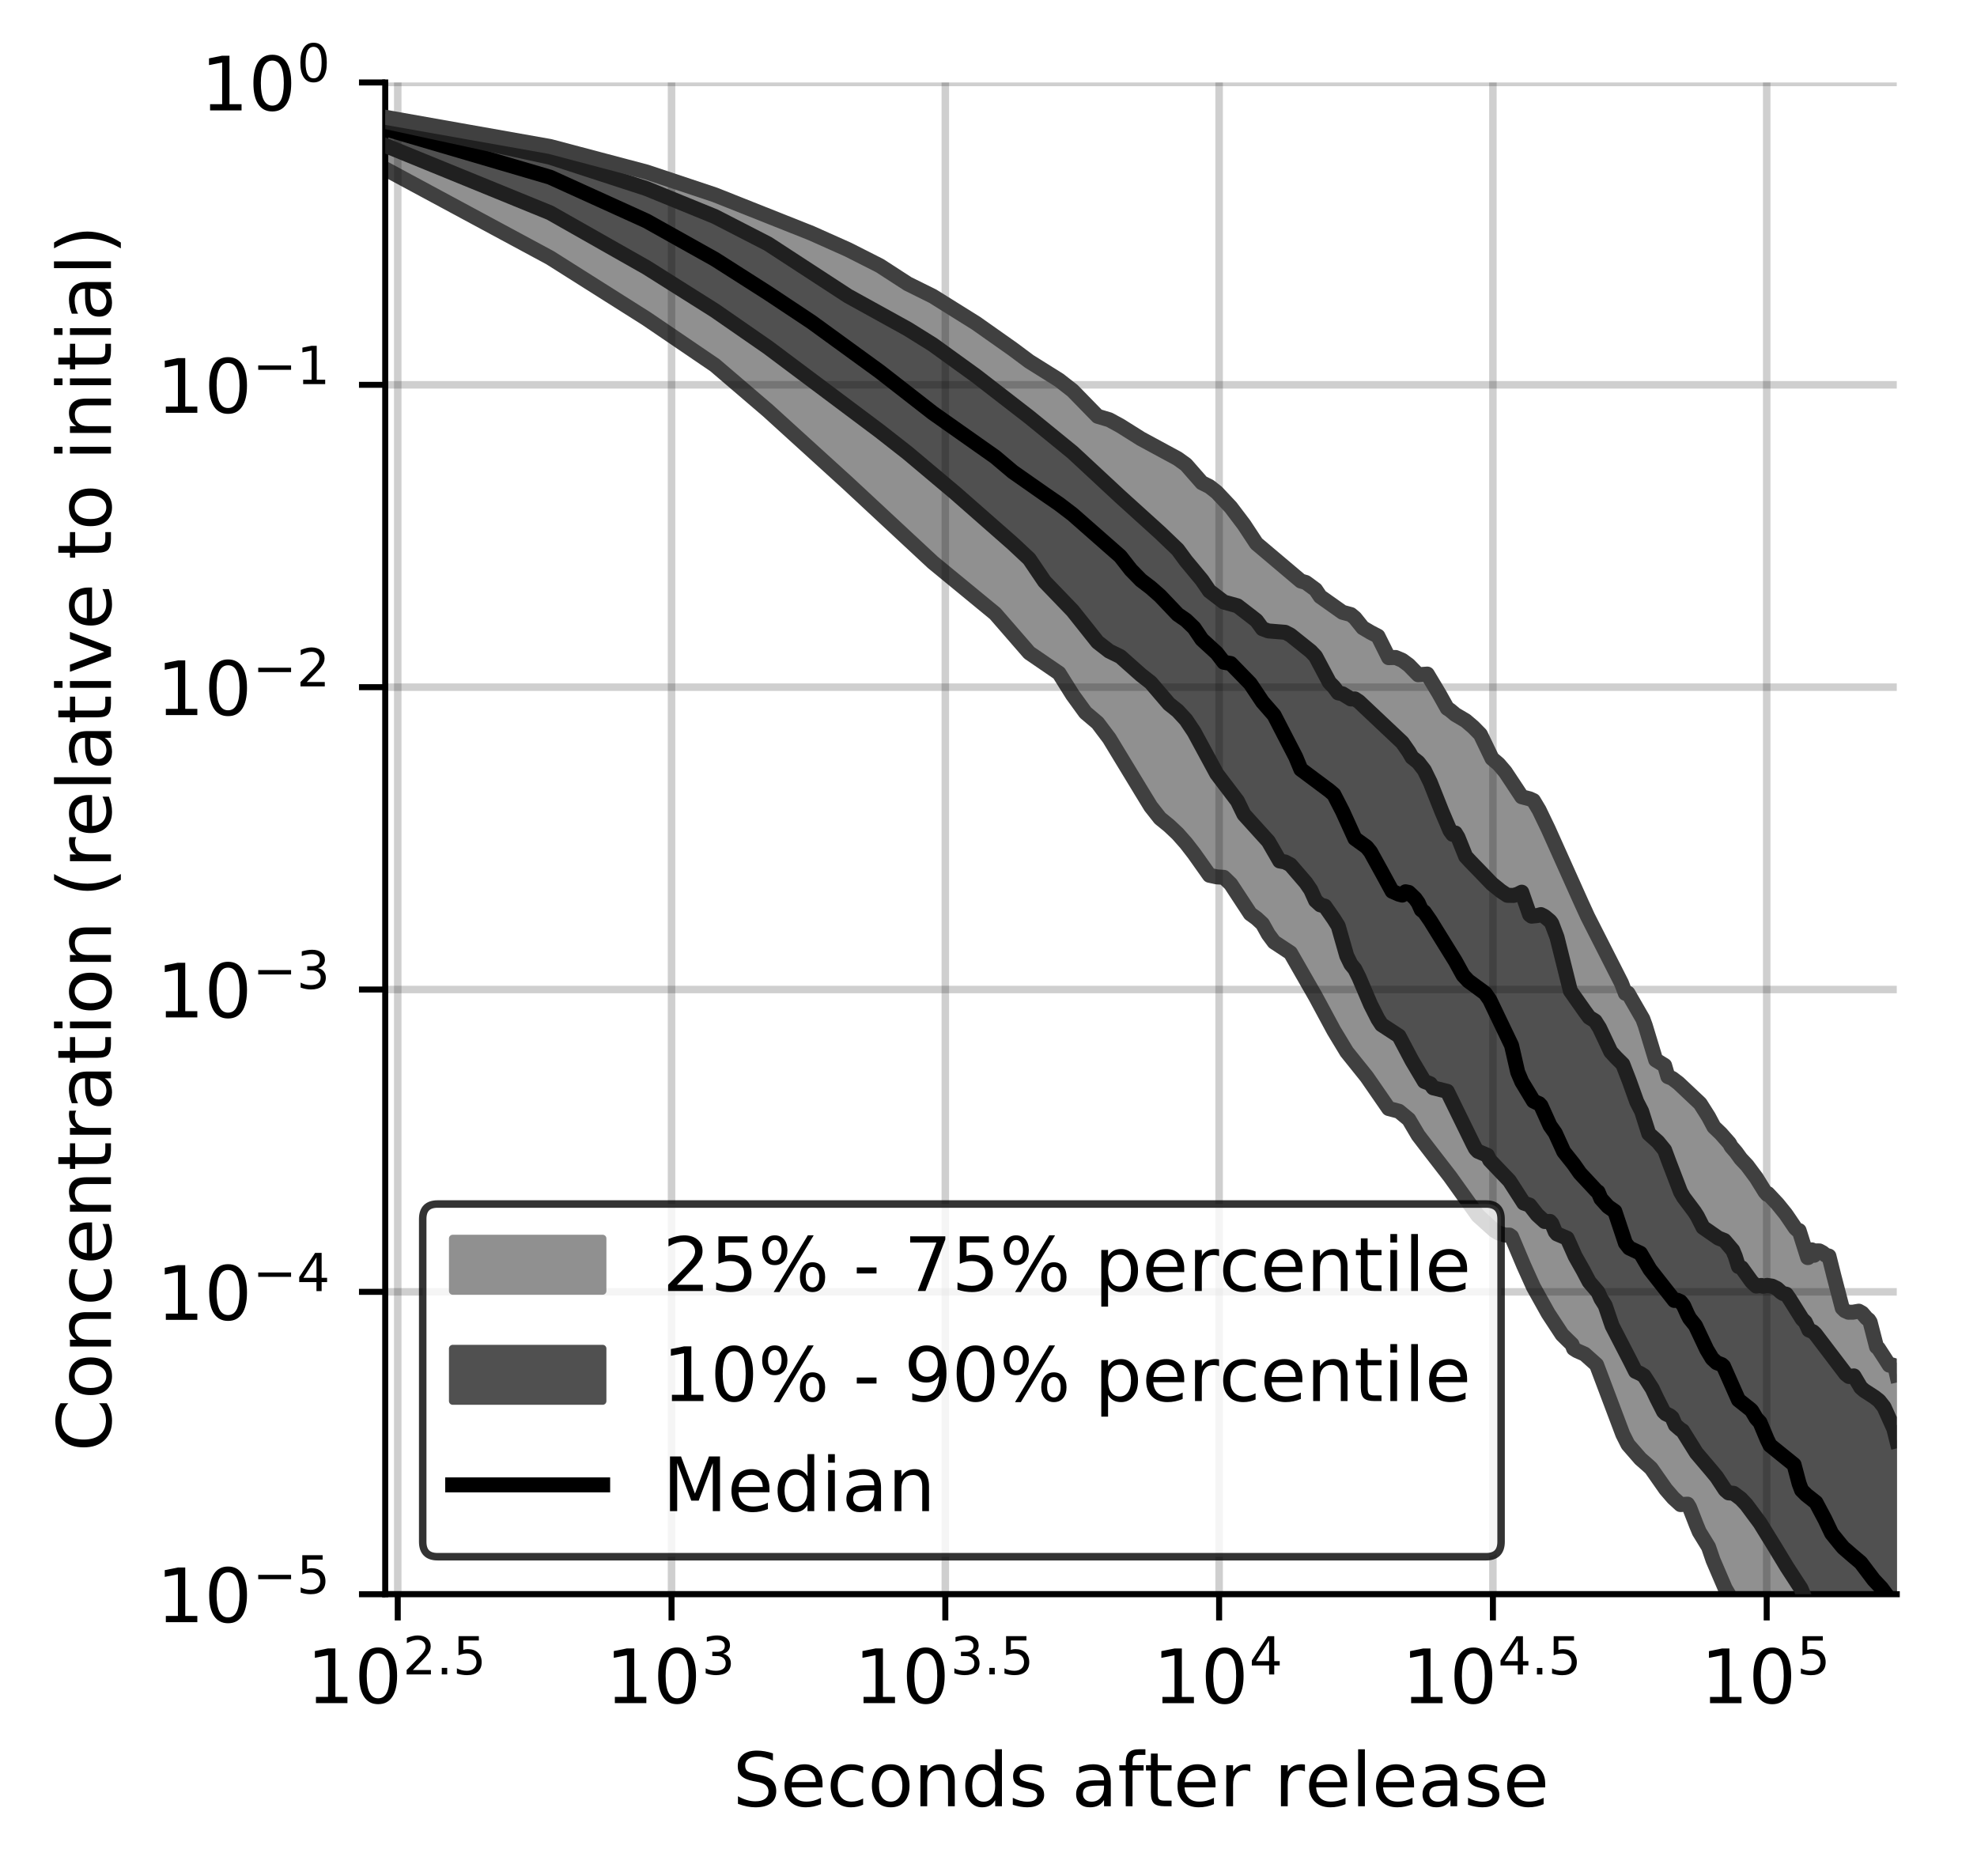 <?xml version="1.0" encoding="utf-8" standalone="no"?>
<!DOCTYPE svg PUBLIC "-//W3C//DTD SVG 1.1//EN"
  "http://www.w3.org/Graphics/SVG/1.1/DTD/svg11.dtd">
<!-- Created with matplotlib (https://matplotlib.org/) -->
<svg height="250.155pt" version="1.1" viewBox="0 0 263.678 250.155" width="263.678pt" xmlns="http://www.w3.org/2000/svg" xmlns:xlink="http://www.w3.org/1999/xlink">
 <defs>
  <style type="text/css">
*{stroke-linecap:butt;stroke-linejoin:round;}
  </style>
 </defs>
 <g id="figure_1">
  <g id="patch_1">
   <path d="M 0 250.155 
L 263.678 250.155 
L 263.678 0 
L 0 0 
z
" style="fill:#ffffff;"/>
  </g>
  <g id="axes_1">
   <g id="patch_2">
    <path d="M 51.378 212.599 
L 252.978 212.599 
L 252.978 10.999 
L 51.378 10.999 
z
" style="fill:#ffffff;"/>
   </g>
   <g id="PolyCollection_1">
    <defs>
     <path d="M 51.378 -234.518 
L 51.378 -227.627 
L 73.363 -215.784 
L 86.223 -207.657 
L 95.348 -201.447 
L 102.426 -195.39 
L 108.208 -190.199 
L 113.098 -185.688 
L 117.333 -181.728 
L 121.069 -178.162 
L 124.41 -175.164 
L 127.433 -172.714 
L 130.193 -170.606 
L 132.732 -168.322 
L 135.082 -165.617 
L 137.271 -163.096 
L 139.318 -161.751 
L 141.241 -160.381 
L 143.054 -157.488 
L 144.768 -155.126 
L 146.395 -153.747 
L 147.943 -151.694 
L 149.418 -149.327 
L 150.828 -146.986 
L 152.178 -144.723 
L 153.473 -142.607 
L 154.717 -141.029 
L 155.914 -140.054 
L 157.067 -138.969 
L 158.18 -137.712 
L 159.256 -136.321 
L 160.296 -134.788 
L 161.303 -133.432 
L 162.279 -133.22 
L 163.226 -133.154 
L 164.145 -132.265 
L 165.038 -130.956 
L 165.908 -129.622 
L 166.753 -128.293 
L 167.577 -127.698 
L 168.38 -126.957 
L 169.163 -125.558 
L 169.928 -124.53 
L 170.674 -124.06 
L 171.403 -123.585 
L 172.116 -123.085 
L 172.813 -121.9 
L 173.495 -120.623 
L 174.163 -119.426 
L 174.817 -118.304 
L 175.458 -117.251 
L 176.086 -116.039 
L 176.702 -114.8 
L 177.306 -113.719 
L 177.899 -112.719 
L 178.481 -111.703 
L 179.052 -110.699 
L 179.614 -109.884 
L 180.165 -109.223 
L 180.708 -108.589 
L 181.241 -107.946 
L 181.765 -107.26 
L 182.281 -106.562 
L 182.788 -105.842 
L 183.288 -105.09 
L 183.779 -104.367 
L 184.264 -103.693 
L 184.741 -103.019 
L 185.21 -102.325 
L 185.674 -102.215 
L 186.13 -102.109 
L 186.58 -101.963 
L 187.023 -101.581 
L 187.461 -101.218 
L 187.892 -100.876 
L 188.318 -100.111 
L 188.738 -99.396 
L 189.153 -98.744 
L 189.562 -98.167 
L 189.966 -97.643 
L 190.365 -97.143 
L 190.759 -96.653 
L 191.148 -96.171 
L 191.533 -95.703 
L 191.913 -95.258 
L 192.288 -94.833 
L 192.659 -94.299 
L 193.026 -93.773 
L 193.388 -93.255 
L 193.747 -92.741 
L 194.101 -92.232 
L 194.451 -91.716 
L 194.798 -91.205 
L 195.141 -90.683 
L 195.48 -90.172 
L 195.816 -89.671 
L 196.148 -89.196 
L 196.477 -88.748 
L 196.802 -88.34 
L 197.124 -88.029 
L 197.443 -87.726 
L 197.758 -87.431 
L 198.071 -87.144 
L 198.38 -86.866 
L 198.687 -86.595 
L 198.99 -86.334 
L 199.291 -86.083 
L 199.589 -85.863 
L 199.884 -85.715 
L 200.176 -85.595 
L 200.466 -85.507 
L 200.753 -85.451 
L 201.037 -85.431 
L 201.319 -85.447 
L 201.599 -85.248 
L 201.876 -84.636 
L 202.15 -84.032 
L 202.422 -83.384 
L 202.692 -82.707 
L 202.96 -82.041 
L 203.226 -81.389 
L 203.489 -80.75 
L 203.75 -80.152 
L 204.009 -79.582 
L 204.266 -79.034 
L 204.52 -78.521 
L 204.773 -78.044 
L 205.024 -77.58 
L 205.273 -77.126 
L 205.519 -76.683 
L 205.764 -76.25 
L 206.007 -75.824 
L 206.249 -75.406 
L 206.488 -74.996 
L 206.725 -74.607 
L 206.961 -74.231 
L 207.195 -73.867 
L 207.428 -73.513 
L 207.658 -73.169 
L 207.887 -72.832 
L 208.115 -72.5 
L 208.341 -72.173 
L 208.565 -71.896 
L 208.787 -71.704 
L 209.008 -71.516 
L 209.228 -71.332 
L 209.446 -71.151 
L 209.662 -70.876 
L 209.877 -70.311 
L 210.091 -70.129 
L 210.303 -70.04 
L 210.514 -69.957 
L 210.723 -69.877 
L 210.931 -69.799 
L 211.138 -69.724 
L 211.343 -69.581 
L 211.547 -69.411 
L 211.75 -69.242 
L 211.951 -69.073 
L 212.151 -68.903 
L 212.35 -68.733 
L 212.548 -68.561 
L 212.744 -68.389 
L 212.939 -68.157 
L 213.133 -67.626 
L 213.326 -67.091 
L 213.518 -66.554 
L 213.708 -66.022 
L 213.898 -65.494 
L 214.086 -64.972 
L 214.273 -64.651 
L 214.459 -64.197 
L 214.644 -63.644 
L 214.828 -63.091 
L 215.011 -62.539 
L 215.192 -62.051 
L 215.373 -61.574 
L 215.553 -61.102 
L 215.731 -60.639 
L 215.909 -60.183 
L 216.086 -59.73 
L 216.262 -59.283 
L 216.436 -58.886 
L 216.61 -58.51 
L 216.783 -58.152 
L 216.955 -57.808 
L 217.126 -57.519 
L 217.296 -57.308 
L 217.465 -57.104 
L 217.633 -56.906 
L 217.801 -56.712 
L 217.967 -56.518 
L 218.133 -56.324 
L 218.298 -56.132 
L 218.462 -55.954 
L 218.625 -55.781 
L 218.787 -55.613 
L 218.948 -55.449 
L 219.109 -55.294 
L 219.269 -55.143 
L 219.428 -55.009 
L 219.586 -54.891 
L 219.743 -54.773 
L 219.9 -54.655 
L 220.056 -54.533 
L 220.211 -54.346 
L 220.365 -54.111 
L 220.519 -53.882 
L 220.672 -53.66 
L 220.824 -53.443 
L 220.975 -53.228 
L 221.126 -53.014 
L 221.276 -52.801 
L 221.425 -52.588 
L 221.574 -52.376 
L 221.721 -52.167 
L 221.869 -51.961 
L 222.015 -51.758 
L 222.161 -51.561 
L 222.306 -51.369 
L 222.451 -51.179 
L 222.594 -50.998 
L 222.738 -50.836 
L 222.88 -50.682 
L 223.022 -50.542 
L 223.163 -50.401 
L 223.304 -50.261 
L 223.444 -50.121 
L 223.584 -49.98 
L 223.722 -49.839 
L 223.861 -49.694 
L 223.998 -49.544 
L 224.135 -49.51 
L 224.272 -49.521 
L 224.407 -49.53 
L 224.543 -49.539 
L 224.677 -49.546 
L 224.811 -49.552 
L 224.945 -49.558 
L 225.078 -49.564 
L 225.21 -49.42 
L 225.342 -49.126 
L 225.474 -48.824 
L 225.604 -48.514 
L 225.735 -48.192 
L 225.864 -47.86 
L 225.994 -47.516 
L 226.122 -47.162 
L 226.25 -46.795 
L 226.378 -46.418 
L 226.505 -46.082 
L 226.632 -45.879 
L 226.758 -45.691 
L 226.884 -45.515 
L 227.009 -45.346 
L 227.133 -45.181 
L 227.257 -45.02 
L 227.381 -44.862 
L 227.504 -44.565 
L 227.627 -44.348 
L 227.749 -44.197 
L 227.871 -43.858 
L 227.992 -43.422 
L 228.113 -43.025 
L 228.233 -42.712 
L 228.353 -42.404 
L 228.473 -42.101 
L 228.592 -41.802 
L 228.71 -41.507 
L 228.829 -41.216 
L 228.946 -40.93 
L 229.063 -40.648 
L 229.18 -40.371 
L 229.297 -40.098 
L 229.413 -39.83 
L 229.528 -39.565 
L 229.643 -39.303 
L 229.758 -39.044 
L 229.872 -38.79 
L 229.986 -38.543 
L 230.1 -38.311 
L 230.213 -38.098 
L 230.325 -37.89 
L 230.438 -37.687 
L 230.55 -37.489 
L 230.661 -37.297 
L 230.772 -37.109 
L 230.883 -36.926 
L 230.993 -36.747 
L 231.103 -36.573 
L 231.213 -36.404 
L 231.322 -36.24 
L 231.431 -36.081 
L 231.539 -35.927 
L 231.647 -35.776 
L 231.755 -35.628 
L 231.862 -35.485 
L 231.969 -35.344 
L 232.076 -35.206 
L 232.182 -35.072 
L 232.288 -34.94 
L 232.394 -34.812 
L 232.499 -34.686 
L 232.604 -34.564 
L 232.708 -34.444 
L 232.812 -34.326 
L 232.916 -34.211 
L 233.02 -34.097 
L 233.123 -33.986 
L 233.226 -33.876 
L 233.328 -33.768 
L 233.43 -33.661 
L 233.532 -33.556 
L 233.633 -33.453 
L 233.735 -33.352 
L 233.835 -33.253 
L 233.936 -33.156 
L 234.036 -33.06 
L 234.136 -32.965 
L 234.236 -32.871 
L 234.335 -32.778 
L 234.434 -32.686 
L 234.533 -32.594 
L 234.631 -32.502 
L 234.729 -32.411 
L 234.827 -32.32 
L 234.924 -32.228 
L 235.021 -32.137 
L 235.118 -32.045 
L 235.215 -31.953 
L 235.311 -31.861 
L 235.407 -31.768 
L 235.503 -31.675 
L 235.598 -31.581 
L 235.693 -31.488 
L 235.788 -31.394 
L 235.882 -31.301 
L 235.977 -31.207 
L 236.071 -31.114 
L 236.164 -31.022 
L 236.258 -30.93 
L 236.351 -30.839 
L 236.444 -30.748 
L 236.536 -30.657 
L 236.629 -30.565 
L 236.721 -30.474 
L 236.813 -30.304 
L 236.904 -30.088 
L 236.995 -29.87 
L 237.087 -29.649 
L 237.177 -29.428 
L 237.268 -29.205 
L 237.358 -28.981 
L 237.448 -28.756 
L 237.538 -28.529 
L 237.627 -28.301 
L 237.716 -28.117 
L 237.805 -27.945 
L 237.894 -27.768 
L 237.983 -27.588 
L 238.071 -27.403 
L 238.159 -27.214 
L 238.246 -27.027 
L 238.334 -26.839 
L 238.421 -26.651 
L 238.508 -26.463 
L 238.595 -26.275 
L 238.682 -26.087 
L 238.768 -25.898 
L 238.854 -25.71 
L 238.94 -25.528 
L 239.025 -25.356 
L 239.111 -25.184 
L 239.196 -25.016 
L 239.281 -24.851 
L 239.366 -24.693 
L 239.45 -24.536 
L 239.534 -24.377 
L 239.618 -24.216 
L 239.702 -24.074 
L 239.786 -23.991 
L 239.869 -23.909 
L 239.952 -23.826 
L 240.035 -23.745 
L 240.118 -23.665 
L 240.2 -23.585 
L 240.283 -23.505 
L 240.365 -23.425 
L 240.446 -23.346 
L 240.528 -23.266 
L 240.61 -23.187 
L 240.691 -23.107 
L 240.772 -23.027 
L 240.853 -22.946 
L 240.933 -22.865 
L 241.014 -22.784 
L 241.094 -22.702 
L 241.174 -22.62 
L 241.254 -22.536 
L 241.333 -22.452 
L 241.413 -22.367 
L 241.492 -22.289 
L 241.571 -22.21 
L 241.65 -22.13 
L 241.728 -22.047 
L 241.807 -21.963 
L 241.885 -21.877 
L 241.963 -21.788 
L 242.041 -21.698 
L 242.118 -21.606 
L 242.196 -21.513 
L 242.273 -21.42 
L 242.35 -21.326 
L 242.427 -21.232 
L 242.504 -21.14 
L 242.58 -21.048 
L 242.657 -20.957 
L 242.733 -20.868 
L 242.809 -20.782 
L 242.884 -20.699 
L 242.96 -20.62 
L 243.035 -20.544 
L 243.111 -20.471 
L 243.186 -20.401 
L 243.261 -20.334 
L 243.335 -20.271 
L 243.41 -20.212 
L 243.484 -20.159 
L 243.559 -20.11 
L 243.633 -20.066 
L 243.706 -20.025 
L 243.78 -19.988 
L 243.854 -19.956 
L 243.927 -19.929 
L 244 -19.908 
L 244.073 -19.893 
L 244.146 -19.882 
L 244.219 -19.877 
L 244.291 -19.876 
L 244.363 -19.88 
L 244.436 -19.888 
L 244.508 -19.902 
L 244.579 -19.919 
L 244.651 -19.943 
L 244.723 -19.974 
L 244.794 -20.009 
L 244.865 -20.047 
L 244.936 -20.087 
L 245.007 -20.129 
L 245.078 -20.173 
L 245.148 -20.219 
L 245.219 -20.266 
L 245.289 -20.314 
L 245.359 -20.363 
L 245.429 -20.414 
L 245.499 -20.466 
L 245.568 -20.512 
L 245.638 -20.441 
L 245.707 -20.374 
L 245.776 -20.309 
L 245.845 -20.247 
L 245.914 -20.187 
L 245.983 -20.129 
L 246.052 -20.073 
L 246.12 -20.02 
L 246.188 -19.968 
L 246.256 -19.917 
L 246.324 -19.868 
L 246.392 -19.821 
L 246.46 -19.776 
L 246.528 -19.732 
L 246.595 -19.69 
L 246.662 -19.65 
L 246.729 -19.543 
L 246.796 -19.372 
L 246.863 -19.203 
L 246.93 -19.038 
L 246.996 -18.873 
L 247.063 -18.708 
L 247.129 -18.542 
L 247.195 -18.507 
L 247.261 -18.48 
L 247.327 -18.455 
L 247.393 -18.43 
L 247.459 -18.405 
L 247.524 -18.381 
L 247.589 -18.357 
L 247.655 -18.333 
L 247.72 -18.31 
L 247.785 -18.287 
L 247.849 -18.264 
L 247.914 -18.242 
L 247.979 -18.219 
L 248.043 -18.197 
L 248.107 -18.16 
L 248.171 -18.036 
L 248.235 -17.913 
L 248.299 -17.791 
L 248.363 -17.671 
L 248.427 -17.527 
L 248.49 -17.368 
L 248.553 -17.21 
L 248.617 -17.058 
L 248.68 -16.909 
L 248.743 -16.761 
L 248.806 -16.614 
L 248.868 -16.468 
L 248.931 -16.322 
L 248.994 -16.177 
L 249.056 -16.033 
L 249.118 -15.89 
L 249.18 -15.748 
L 249.242 -15.607 
L 249.304 -15.466 
L 249.366 -15.327 
L 249.428 -15.189 
L 249.489 -15.052 
L 249.551 -14.917 
L 249.612 -14.783 
L 249.673 -14.649 
L 249.734 -14.515 
L 249.795 -14.38 
L 249.856 -14.243 
L 249.917 -14.105 
L 249.977 -13.966 
L 250.038 -13.824 
L 250.098 -13.68 
L 250.158 -13.535 
L 250.218 -13.388 
L 250.278 -13.242 
L 250.338 -13.175 
L 250.398 -13.108 
L 250.458 -13.042 
L 250.517 -12.976 
L 250.577 -12.922 
L 250.636 -12.87 
L 250.695 -12.817 
L 250.754 -12.765 
L 250.813 -12.713 
L 250.872 -12.662 
L 250.931 -12.611 
L 250.99 -12.561 
L 251.048 -12.511 
L 251.107 -12.463 
L 251.165 -12.415 
L 251.223 -12.368 
L 251.282 -12.322 
L 251.34 -12.277 
L 251.398 -12.232 
L 251.455 -12.189 
L 251.513 -12.146 
L 251.571 -12.104 
L 251.628 -12.063 
L 251.686 -12.023 
L 251.743 -11.984 
L 251.8 -11.947 
L 251.857 -11.911 
L 251.914 -11.876 
L 251.971 -11.842 
L 252.028 -11.809 
L 252.085 -11.752 
L 252.141 -11.661 
L 252.198 -11.568 
L 252.254 -11.475 
L 252.31 -11.418 
L 252.367 -11.362 
L 252.423 -11.307 
L 252.479 -11.253 
L 252.535 -11.198 
L 252.59 -11.143 
L 252.646 -11.087 
L 252.702 -11.031 
L 252.757 -10.975 
L 252.812 -10.918 
L 252.868 -10.861 
L 252.923 -10.803 
L 252.978 -10.747 
L 252.978 -66.808 
L 252.978 -66.808 
L 252.923 -67.068 
L 252.868 -67.314 
L 252.812 -67.541 
L 252.757 -67.75 
L 252.702 -67.942 
L 252.646 -68.041 
L 252.59 -68.064 
L 252.535 -68.084 
L 252.479 -68.102 
L 252.423 -68.117 
L 252.367 -68.129 
L 252.31 -68.14 
L 252.254 -68.146 
L 252.198 -68.146 
L 252.141 -68.142 
L 252.085 -68.134 
L 252.028 -68.121 
L 251.971 -68.104 
L 251.914 -68.084 
L 251.857 -68.113 
L 251.8 -68.223 
L 251.743 -68.302 
L 251.686 -68.422 
L 251.628 -68.541 
L 251.571 -68.659 
L 251.513 -68.775 
L 251.455 -68.889 
L 251.398 -69.003 
L 251.34 -69.116 
L 251.282 -69.229 
L 251.223 -69.341 
L 251.165 -69.447 
L 251.107 -69.53 
L 251.048 -69.614 
L 250.99 -69.697 
L 250.931 -69.782 
L 250.872 -69.866 
L 250.813 -69.949 
L 250.754 -70.031 
L 250.695 -70.114 
L 250.636 -70.196 
L 250.577 -70.276 
L 250.517 -70.357 
L 250.458 -70.437 
L 250.398 -70.519 
L 250.338 -70.519 
L 250.278 -70.547 
L 250.218 -70.781 
L 250.158 -70.899 
L 250.098 -71.005 
L 250.038 -71.108 
L 249.977 -71.211 
L 249.917 -71.455 
L 249.856 -71.774 
L 249.795 -72.094 
L 249.734 -72.412 
L 249.673 -72.722 
L 249.612 -73.027 
L 249.551 -73.305 
L 249.489 -73.574 
L 249.428 -73.835 
L 249.366 -73.957 
L 249.304 -74.052 
L 249.242 -74.131 
L 249.18 -74.21 
L 249.118 -74.285 
L 249.056 -74.324 
L 248.994 -74.349 
L 248.931 -74.379 
L 248.868 -74.42 
L 248.806 -74.472 
L 248.743 -74.539 
L 248.68 -74.613 
L 248.617 -74.692 
L 248.553 -74.777 
L 248.49 -74.865 
L 248.427 -74.956 
L 248.363 -75.048 
L 248.299 -75.092 
L 248.235 -75.135 
L 248.171 -75.174 
L 248.107 -75.209 
L 248.043 -75.242 
L 247.979 -75.272 
L 247.914 -75.3 
L 247.849 -75.323 
L 247.785 -75.343 
L 247.72 -75.357 
L 247.655 -75.36 
L 247.589 -75.345 
L 247.524 -75.321 
L 247.459 -75.294 
L 247.393 -75.264 
L 247.327 -75.235 
L 247.261 -75.208 
L 247.195 -75.184 
L 247.129 -75.164 
L 247.063 -75.149 
L 246.996 -75.138 
L 246.93 -75.131 
L 246.863 -75.128 
L 246.796 -75.13 
L 246.729 -75.137 
L 246.662 -75.146 
L 246.595 -75.152 
L 246.528 -75.163 
L 246.46 -75.178 
L 246.392 -75.199 
L 246.324 -75.225 
L 246.256 -75.255 
L 246.188 -75.29 
L 246.12 -75.331 
L 246.052 -75.377 
L 245.983 -75.427 
L 245.914 -75.483 
L 245.845 -75.544 
L 245.776 -75.611 
L 245.707 -75.717 
L 245.638 -75.972 
L 245.568 -76.225 
L 245.499 -76.479 
L 245.429 -76.731 
L 245.359 -76.982 
L 245.289 -77.236 
L 245.219 -77.489 
L 245.148 -77.748 
L 245.078 -78.011 
L 245.007 -78.279 
L 244.936 -78.556 
L 244.865 -78.839 
L 244.794 -79.132 
L 244.723 -79.439 
L 244.651 -79.743 
L 244.579 -80.046 
L 244.508 -80.345 
L 244.436 -80.641 
L 244.363 -80.935 
L 244.291 -81.229 
L 244.219 -81.52 
L 244.146 -81.813 
L 244.073 -82.107 
L 244 -82.402 
L 243.927 -82.651 
L 243.854 -82.67 
L 243.78 -82.687 
L 243.706 -82.703 
L 243.633 -82.721 
L 243.559 -82.744 
L 243.484 -82.774 
L 243.41 -82.808 
L 243.335 -82.852 
L 243.261 -82.914 
L 243.186 -82.994 
L 243.111 -83.091 
L 243.035 -83.201 
L 242.96 -83.25 
L 242.884 -83.267 
L 242.809 -83.287 
L 242.733 -83.31 
L 242.657 -83.337 
L 242.58 -83.363 
L 242.504 -83.386 
L 242.427 -83.377 
L 242.35 -83.359 
L 242.273 -83.341 
L 242.196 -83.318 
L 242.118 -83.129 
L 242.041 -82.938 
L 241.963 -82.757 
L 241.885 -82.853 
L 241.807 -83.063 
L 241.728 -83.272 
L 241.65 -83.477 
L 241.571 -83.333 
L 241.492 -83.161 
L 241.413 -82.987 
L 241.333 -82.812 
L 241.254 -82.634 
L 241.174 -82.455 
L 241.094 -82.448 
L 241.014 -82.686 
L 240.933 -82.919 
L 240.853 -83.149 
L 240.772 -83.373 
L 240.691 -83.594 
L 240.61 -83.812 
L 240.528 -84.027 
L 240.446 -84.274 
L 240.365 -84.571 
L 240.283 -84.87 
L 240.2 -85.172 
L 240.118 -85.479 
L 240.035 -85.771 
L 239.952 -86.056 
L 239.869 -86.103 
L 239.786 -86.121 
L 239.702 -86.135 
L 239.618 -86.144 
L 239.534 -86.218 
L 239.45 -86.368 
L 239.366 -86.514 
L 239.281 -86.651 
L 239.196 -86.788 
L 239.111 -86.921 
L 239.025 -87.049 
L 238.94 -87.174 
L 238.854 -87.297 
L 238.768 -87.417 
L 238.682 -87.534 
L 238.595 -87.648 
L 238.508 -87.761 
L 238.421 -87.869 
L 238.334 -87.974 
L 238.246 -88.076 
L 238.159 -88.267 
L 238.071 -88.4 
L 237.983 -88.53 
L 237.894 -88.655 
L 237.805 -88.761 
L 237.716 -88.853 
L 237.627 -88.942 
L 237.538 -89.055 
L 237.448 -89.164 
L 237.358 -89.275 
L 237.268 -89.382 
L 237.177 -89.488 
L 237.087 -89.593 
L 236.995 -89.692 
L 236.904 -89.792 
L 236.813 -89.892 
L 236.721 -89.995 
L 236.629 -90.096 
L 236.536 -90.198 
L 236.444 -90.298 
L 236.351 -90.4 
L 236.258 -90.5 
L 236.164 -90.6 
L 236.071 -90.696 
L 235.977 -90.794 
L 235.882 -90.889 
L 235.788 -90.979 
L 235.693 -90.877 
L 235.598 -90.871 
L 235.503 -91.039 
L 235.407 -91.206 
L 235.311 -91.373 
L 235.215 -91.54 
L 235.118 -91.707 
L 235.021 -91.873 
L 234.924 -92.041 
L 234.827 -92.209 
L 234.729 -92.375 
L 234.631 -92.526 
L 234.533 -92.669 
L 234.434 -92.811 
L 234.335 -92.952 
L 234.236 -93.096 
L 234.136 -93.24 
L 234.036 -93.385 
L 233.936 -93.526 
L 233.835 -93.669 
L 233.735 -93.805 
L 233.633 -93.943 
L 233.532 -94.083 
L 233.43 -94.217 
L 233.328 -94.351 
L 233.226 -94.481 
L 233.123 -94.607 
L 233.02 -94.731 
L 232.916 -94.854 
L 232.812 -94.973 
L 232.708 -95.089 
L 232.604 -95.201 
L 232.499 -95.31 
L 232.394 -95.418 
L 232.288 -95.525 
L 232.182 -95.622 
L 232.076 -95.715 
L 231.969 -95.803 
L 231.862 -95.951 
L 231.755 -96.142 
L 231.647 -96.328 
L 231.539 -96.506 
L 231.431 -96.679 
L 231.322 -96.845 
L 231.213 -96.953 
L 231.103 -97.056 
L 230.993 -97.161 
L 230.883 -97.266 
L 230.772 -97.374 
L 230.661 -97.686 
L 230.55 -97.846 
L 230.438 -97.972 
L 230.325 -98.086 
L 230.213 -98.19 
L 230.1 -98.284 
L 229.986 -98.425 
L 229.872 -98.584 
L 229.758 -98.712 
L 229.643 -98.843 
L 229.528 -98.973 
L 229.413 -99.098 
L 229.297 -99.22 
L 229.18 -99.339 
L 229.063 -99.453 
L 228.946 -99.564 
L 228.829 -99.67 
L 228.71 -99.772 
L 228.592 -99.87 
L 228.473 -100.06 
L 228.353 -100.293 
L 228.233 -100.513 
L 228.113 -100.719 
L 227.992 -100.976 
L 227.871 -101.227 
L 227.749 -101.465 
L 227.627 -101.685 
L 227.504 -101.892 
L 227.381 -102.088 
L 227.257 -102.274 
L 227.133 -102.453 
L 227.009 -102.63 
L 226.884 -102.803 
L 226.758 -102.986 
L 226.632 -103.159 
L 226.505 -103.319 
L 226.378 -103.47 
L 226.25 -103.609 
L 226.122 -103.744 
L 225.994 -103.873 
L 225.864 -103.995 
L 225.735 -104.121 
L 225.604 -104.243 
L 225.474 -104.368 
L 225.342 -104.493 
L 225.21 -104.622 
L 225.078 -104.748 
L 224.945 -104.865 
L 224.811 -104.977 
L 224.677 -105.083 
L 224.543 -105.185 
L 224.407 -105.282 
L 224.272 -105.372 
L 224.135 -105.354 
L 223.998 -105.591 
L 223.861 -105.717 
L 223.722 -105.837 
L 223.584 -105.954 
L 223.444 -106.064 
L 223.304 -106.166 
L 223.163 -106.262 
L 223.022 -106.351 
L 222.88 -106.434 
L 222.738 -106.5 
L 222.594 -106.541 
L 222.451 -106.578 
L 222.306 -106.819 
L 222.161 -107.481 
L 222.015 -108.074 
L 221.869 -108.176 
L 221.721 -108.286 
L 221.574 -108.357 
L 221.425 -108.429 
L 221.276 -108.508 
L 221.126 -108.597 
L 220.975 -108.695 
L 220.824 -108.804 
L 220.672 -109.201 
L 220.519 -109.677 
L 220.365 -110.171 
L 220.211 -110.688 
L 220.056 -111.244 
L 219.9 -111.797 
L 219.743 -112.341 
L 219.586 -112.877 
L 219.428 -113.406 
L 219.269 -113.922 
L 219.109 -114.272 
L 218.948 -114.563 
L 218.787 -114.851 
L 218.625 -115.139 
L 218.462 -115.423 
L 218.298 -115.708 
L 218.133 -115.988 
L 217.967 -116.274 
L 217.801 -116.566 
L 217.633 -116.857 
L 217.465 -117.149 
L 217.296 -117.435 
L 217.126 -117.713 
L 216.955 -117.717 
L 216.783 -117.685 
L 216.61 -118.095 
L 216.436 -118.573 
L 216.262 -119.045 
L 216.086 -119.513 
L 215.909 -119.871 
L 215.731 -120.203 
L 215.553 -120.539 
L 215.373 -120.882 
L 215.192 -121.231 
L 215.011 -121.583 
L 214.828 -121.945 
L 214.644 -122.306 
L 214.459 -122.668 
L 214.273 -123.041 
L 214.086 -123.413 
L 213.898 -123.789 
L 213.708 -124.16 
L 213.518 -124.532 
L 213.326 -124.901 
L 213.133 -125.272 
L 212.939 -125.645 
L 212.744 -126.018 
L 212.548 -126.39 
L 212.35 -126.767 
L 212.151 -127.149 
L 211.951 -127.535 
L 211.75 -127.925 
L 211.547 -128.322 
L 211.343 -128.722 
L 211.138 -129.192 
L 210.931 -129.711 
L 210.723 -130.236 
L 210.514 -130.762 
L 210.303 -131.283 
L 210.091 -131.79 
L 209.877 -132.279 
L 209.662 -132.772 
L 209.446 -133.264 
L 209.228 -133.766 
L 209.008 -134.291 
L 208.787 -134.81 
L 208.565 -135.259 
L 208.341 -135.715 
L 208.115 -136.177 
L 207.887 -136.638 
L 207.658 -137.112 
L 207.428 -137.591 
L 207.195 -138.083 
L 206.961 -138.583 
L 206.725 -139.095 
L 206.488 -139.614 
L 206.249 -140.129 
L 206.007 -140.652 
L 205.764 -141.167 
L 205.519 -141.662 
L 205.273 -142.136 
L 205.024 -142.586 
L 204.773 -143.009 
L 204.52 -143.394 
L 204.266 -143.522 
L 204.009 -143.626 
L 203.75 -143.719 
L 203.489 -143.785 
L 203.226 -143.849 
L 202.96 -143.898 
L 202.692 -144.164 
L 202.422 -144.651 
L 202.15 -145.126 
L 201.876 -145.579 
L 201.599 -146.023 
L 201.319 -146.439 
L 201.037 -146.84 
L 200.753 -147.233 
L 200.466 -147.595 
L 200.176 -147.941 
L 199.884 -148.247 
L 199.589 -148.571 
L 199.291 -148.793 
L 198.99 -149.011 
L 198.687 -149.488 
L 198.38 -150.143 
L 198.071 -150.821 
L 197.758 -151.513 
L 197.443 -152.224 
L 197.124 -152.66 
L 196.802 -152.917 
L 196.477 -153.206 
L 196.148 -153.522 
L 195.816 -153.802 
L 195.48 -154.055 
L 195.141 -154.286 
L 194.798 -154.499 
L 194.451 -154.69 
L 194.101 -154.869 
L 193.747 -155.102 
L 193.388 -155.463 
L 193.026 -155.694 
L 192.659 -156.329 
L 192.288 -156.99 
L 191.913 -157.679 
L 191.533 -158.341 
L 191.148 -158.991 
L 190.759 -159.637 
L 190.365 -160.263 
L 189.966 -160.245 
L 189.562 -160.218 
L 189.153 -160.172 
L 188.738 -160.598 
L 188.318 -161.062 
L 187.892 -161.462 
L 187.461 -161.809 
L 187.023 -162.102 
L 186.58 -162.322 
L 186.13 -162.477 
L 185.674 -162.514 
L 185.21 -162.453 
L 184.741 -163.407 
L 184.264 -164.393 
L 183.779 -165.319 
L 183.288 -165.612 
L 182.788 -165.833 
L 182.281 -166.097 
L 181.765 -166.438 
L 181.241 -167.021 
L 180.708 -167.754 
L 180.165 -168.201 
L 179.614 -168.373 
L 179.052 -168.503 
L 178.481 -168.901 
L 177.899 -169.321 
L 177.306 -169.73 
L 176.702 -170.16 
L 176.086 -170.602 
L 175.458 -171.526 
L 174.817 -172.05 
L 174.163 -172.478 
L 173.495 -172.673 
L 172.813 -173.262 
L 172.116 -173.852 
L 171.403 -174.464 
L 170.674 -175.098 
L 169.928 -175.718 
L 169.163 -176.354 
L 168.38 -177.001 
L 167.577 -177.67 
L 166.753 -178.956 
L 165.908 -180.202 
L 165.038 -181.39 
L 164.145 -182.528 
L 163.226 -183.572 
L 162.279 -184.512 
L 161.303 -185.279 
L 160.296 -185.78 
L 159.256 -186.959 
L 158.18 -188.197 
L 157.067 -188.996 
L 155.914 -189.719 
L 154.717 -190.388 
L 153.473 -190.952 
L 152.178 -191.643 
L 150.828 -192.454 
L 149.418 -193.377 
L 147.943 -194.18 
L 146.395 -194.641 
L 144.768 -196.313 
L 143.054 -198.065 
L 141.241 -199.48 
L 139.318 -200.652 
L 137.271 -201.963 
L 135.082 -203.596 
L 132.732 -205.315 
L 130.193 -207.043 
L 127.433 -208.835 
L 124.41 -210.656 
L 121.069 -212.312 
L 117.333 -214.729 
L 113.098 -216.874 
L 108.208 -219.057 
L 102.426 -221.398 
L 95.348 -224.17 
L 86.223 -227.216 
L 73.363 -230.619 
L 51.378 -234.518 
z
" id="m7de580c8ac" style="stroke:#909090;"/>
    </defs>
    <g clip-path="url(#p98c0790555)">
     <use style="fill:#909090;stroke:#909090;" x="0" xlink:href="#m7de580c8ac" y="250.155"/>
    </g>
   </g>
   <g id="PolyCollection_2">
    <defs>
     <path d="M 51.378 -233.96 
L 51.378 -230.755 
L 73.363 -221.778 
L 86.223 -214.49 
L 95.348 -208.737 
L 102.426 -203.829 
L 108.208 -199.524 
L 113.098 -195.842 
L 117.333 -192.661 
L 121.069 -189.735 
L 124.41 -186.972 
L 127.433 -184.384 
L 130.193 -181.977 
L 132.732 -179.714 
L 135.082 -177.665 
L 137.271 -175.616 
L 139.318 -172.6 
L 141.241 -170.595 
L 143.054 -168.721 
L 144.768 -166.485 
L 146.395 -164.523 
L 147.943 -163.321 
L 149.418 -162.601 
L 150.828 -161.339 
L 152.178 -160.15 
L 153.473 -159.135 
L 154.717 -157.726 
L 155.914 -156.286 
L 157.067 -155.364 
L 158.18 -154.16 
L 159.256 -152.55 
L 160.296 -150.599 
L 161.303 -148.612 
L 162.279 -146.969 
L 163.226 -145.714 
L 164.145 -144.471 
L 165.038 -143.335 
L 165.908 -141.548 
L 166.753 -140.583 
L 167.577 -139.668 
L 168.38 -138.794 
L 169.163 -137.953 
L 169.928 -136.673 
L 170.674 -135.338 
L 171.403 -135.204 
L 172.116 -134.819 
L 172.813 -134.058 
L 173.495 -133.261 
L 174.163 -132.444 
L 174.817 -131.484 
L 175.458 -130.061 
L 176.086 -129.49 
L 176.702 -129.313 
L 177.306 -128.498 
L 177.899 -127.596 
L 178.481 -126.667 
L 179.052 -124.658 
L 179.614 -122.704 
L 180.165 -121.575 
L 180.708 -120.908 
L 181.241 -119.843 
L 181.765 -118.54 
L 182.281 -117.278 
L 182.788 -116.214 
L 183.288 -115.202 
L 183.779 -114.257 
L 184.264 -113.512 
L 184.741 -113.204 
L 185.21 -112.935 
L 185.674 -112.671 
L 186.13 -112.401 
L 186.58 -111.998 
L 187.023 -111.113 
L 187.461 -110.269 
L 187.892 -109.475 
L 188.318 -108.713 
L 188.738 -107.966 
L 189.153 -107.195 
L 189.562 -106.404 
L 189.966 -105.943 
L 190.365 -105.764 
L 190.759 -105.629 
L 191.148 -105.086 
L 191.533 -104.981 
L 191.913 -104.888 
L 192.288 -104.812 
L 192.659 -104.719 
L 193.026 -104.619 
L 193.388 -103.855 
L 193.747 -103.103 
L 194.101 -102.368 
L 194.451 -101.65 
L 194.798 -100.944 
L 195.141 -100.248 
L 195.48 -99.558 
L 195.816 -98.875 
L 196.148 -98.2 
L 196.477 -97.572 
L 196.802 -96.957 
L 197.124 -96.618 
L 197.443 -96.483 
L 197.758 -96.357 
L 198.071 -96.238 
L 198.38 -96.082 
L 198.687 -95.442 
L 198.99 -95.082 
L 199.291 -94.788 
L 199.589 -94.497 
L 199.884 -94.203 
L 200.176 -93.902 
L 200.466 -93.648 
L 200.753 -93.468 
L 201.037 -93.102 
L 201.319 -92.682 
L 201.599 -92.237 
L 201.876 -91.821 
L 202.15 -91.423 
L 202.422 -91.002 
L 202.692 -90.556 
L 202.96 -90.084 
L 203.226 -89.719 
L 203.489 -89.601 
L 203.75 -89.515 
L 204.009 -89.45 
L 204.266 -89.089 
L 204.52 -88.708 
L 204.773 -88.421 
L 205.024 -88.154 
L 205.273 -87.904 
L 205.519 -87.673 
L 205.764 -87.459 
L 206.007 -87.259 
L 206.249 -87.226 
L 206.488 -87.231 
L 206.725 -87.269 
L 206.961 -87.003 
L 207.195 -86.434 
L 207.428 -85.883 
L 207.658 -85.604 
L 207.887 -85.514 
L 208.115 -85.421 
L 208.341 -85.327 
L 208.565 -85.23 
L 208.787 -85.129 
L 209.008 -85.026 
L 209.228 -84.618 
L 209.446 -84.062 
L 209.662 -83.527 
L 209.877 -83.007 
L 210.091 -82.61 
L 210.303 -82.272 
L 210.514 -81.934 
L 210.723 -81.594 
L 210.931 -81.236 
L 211.138 -80.757 
L 211.343 -80.349 
L 211.547 -79.936 
L 211.75 -79.524 
L 211.951 -79.218 
L 212.151 -79.009 
L 212.35 -78.803 
L 212.548 -78.601 
L 212.744 -78.401 
L 212.939 -78.277 
L 213.133 -77.834 
L 213.326 -77.26 
L 213.518 -76.971 
L 213.708 -76.722 
L 213.898 -76.489 
L 214.086 -76.07 
L 214.273 -75.443 
L 214.459 -74.857 
L 214.644 -74.32 
L 214.828 -73.825 
L 215.011 -73.356 
L 215.192 -72.962 
L 215.373 -72.611 
L 215.553 -72.266 
L 215.731 -71.929 
L 215.909 -71.599 
L 216.086 -71.275 
L 216.262 -70.959 
L 216.436 -70.637 
L 216.61 -70.315 
L 216.783 -70.05 
L 216.955 -69.717 
L 217.126 -69.349 
L 217.296 -68.978 
L 217.465 -68.605 
L 217.633 -68.233 
L 217.801 -67.871 
L 217.967 -67.546 
L 218.133 -67.272 
L 218.298 -67.164 
L 218.462 -67.099 
L 218.625 -67.036 
L 218.787 -66.974 
L 218.948 -66.913 
L 219.109 -66.853 
L 219.269 -66.675 
L 219.428 -66.454 
L 219.586 -66.23 
L 219.743 -66.001 
L 219.9 -65.769 
L 220.056 -65.529 
L 220.211 -65.284 
L 220.365 -64.965 
L 220.519 -64.685 
L 220.672 -64.351 
L 220.824 -64.015 
L 220.975 -63.674 
L 221.126 -63.332 
L 221.276 -62.998 
L 221.425 -62.734 
L 221.574 -62.466 
L 221.721 -62.193 
L 221.869 -61.917 
L 222.015 -61.677 
L 222.161 -61.632 
L 222.306 -61.581 
L 222.451 -61.518 
L 222.594 -61.44 
L 222.738 -61.349 
L 222.88 -61.248 
L 223.022 -61.095 
L 223.163 -60.697 
L 223.304 -60.349 
L 223.444 -60.118 
L 223.584 -59.968 
L 223.722 -59.834 
L 223.861 -59.706 
L 223.998 -59.594 
L 224.135 -59.518 
L 224.272 -59.44 
L 224.407 -59.357 
L 224.543 -59.126 
L 224.677 -58.853 
L 224.811 -58.664 
L 224.945 -58.426 
L 225.078 -58.159 
L 225.21 -57.892 
L 225.342 -57.627 
L 225.474 -57.425 
L 225.604 -57.247 
L 225.735 -57.072 
L 225.864 -56.9 
L 225.994 -56.731 
L 226.122 -56.565 
L 226.25 -56.401 
L 226.378 -56.239 
L 226.505 -56.08 
L 226.632 -55.923 
L 226.758 -55.766 
L 226.884 -55.612 
L 227.009 -55.459 
L 227.133 -55.309 
L 227.257 -55.16 
L 227.381 -55.014 
L 227.504 -54.87 
L 227.627 -54.728 
L 227.749 -54.59 
L 227.871 -54.454 
L 227.992 -54.322 
L 228.113 -54.193 
L 228.233 -54.067 
L 228.353 -53.944 
L 228.473 -53.826 
L 228.592 -53.688 
L 228.71 -53.55 
L 228.829 -53.414 
L 228.946 -53.205 
L 229.063 -53.005 
L 229.18 -52.806 
L 229.297 -52.612 
L 229.413 -52.422 
L 229.528 -52.302 
L 229.643 -52.211 
L 229.758 -52.041 
L 229.872 -51.849 
L 229.986 -51.654 
L 230.1 -51.455 
L 230.213 -51.324 
L 230.325 -51.243 
L 230.438 -51.158 
L 230.55 -51.069 
L 230.661 -51.073 
L 230.772 -51.109 
L 230.883 -51.144 
L 230.993 -51.151 
L 231.103 -51.079 
L 231.213 -51.014 
L 231.322 -50.945 
L 231.431 -50.873 
L 231.539 -50.799 
L 231.647 -50.722 
L 231.755 -50.641 
L 231.862 -50.558 
L 231.969 -50.472 
L 232.076 -50.383 
L 232.182 -50.29 
L 232.288 -50.195 
L 232.394 -50.096 
L 232.499 -49.989 
L 232.604 -49.877 
L 232.708 -49.759 
L 232.812 -49.636 
L 232.916 -49.509 
L 233.02 -49.379 
L 233.123 -49.244 
L 233.226 -49.108 
L 233.328 -48.97 
L 233.43 -48.831 
L 233.532 -48.709 
L 233.633 -48.587 
L 233.735 -48.46 
L 233.835 -48.332 
L 233.936 -48.2 
L 234.036 -48.067 
L 234.136 -47.932 
L 234.236 -47.794 
L 234.335 -47.653 
L 234.434 -47.51 
L 234.533 -47.364 
L 234.631 -47.217 
L 234.729 -47.068 
L 234.827 -46.919 
L 234.924 -46.772 
L 235.021 -46.625 
L 235.118 -46.48 
L 235.215 -46.334 
L 235.311 -46.188 
L 235.407 -46.041 
L 235.503 -45.892 
L 235.598 -45.741 
L 235.693 -45.587 
L 235.788 -45.432 
L 235.882 -45.274 
L 235.977 -45.115 
L 236.071 -44.957 
L 236.164 -44.799 
L 236.258 -44.641 
L 236.351 -44.483 
L 236.444 -44.324 
L 236.536 -44.165 
L 236.629 -44.005 
L 236.721 -43.843 
L 236.813 -43.679 
L 236.904 -43.515 
L 236.995 -43.349 
L 237.087 -43.185 
L 237.177 -43.026 
L 237.268 -42.871 
L 237.358 -42.718 
L 237.448 -42.567 
L 237.538 -42.418 
L 237.627 -42.269 
L 237.716 -42.123 
L 237.805 -41.98 
L 237.894 -41.84 
L 237.983 -41.703 
L 238.071 -41.568 
L 238.159 -41.436 
L 238.246 -41.306 
L 238.334 -41.178 
L 238.421 -41.05 
L 238.508 -40.923 
L 238.595 -40.796 
L 238.682 -40.67 
L 238.768 -40.545 
L 238.854 -40.42 
L 238.94 -40.295 
L 239.025 -40.172 
L 239.111 -40.05 
L 239.196 -39.929 
L 239.281 -39.811 
L 239.366 -39.692 
L 239.45 -39.574 
L 239.534 -39.456 
L 239.618 -39.34 
L 239.702 -39.224 
L 239.786 -39.109 
L 239.869 -38.995 
L 239.952 -38.881 
L 240.035 -38.719 
L 240.118 -38.519 
L 240.2 -38.314 
L 240.283 -38.103 
L 240.365 -37.888 
L 240.446 -37.67 
L 240.528 -37.449 
L 240.61 -37.227 
L 240.691 -37.007 
L 240.772 -36.79 
L 240.853 -36.574 
L 240.933 -36.357 
L 241.014 -36.142 
L 241.094 -35.929 
L 241.174 -35.719 
L 241.254 -35.514 
L 241.333 -35.313 
L 241.413 -35.114 
L 241.492 -34.919 
L 241.571 -34.727 
L 241.65 -34.537 
L 241.728 -34.395 
L 241.807 -34.257 
L 241.885 -34.12 
L 241.963 -33.982 
L 242.041 -33.845 
L 242.118 -33.707 
L 242.196 -33.57 
L 242.273 -33.434 
L 242.35 -33.298 
L 242.427 -33.162 
L 242.504 -33.026 
L 242.58 -32.889 
L 242.657 -32.761 
L 242.733 -32.665 
L 242.809 -32.568 
L 242.884 -32.471 
L 242.96 -32.373 
L 243.035 -32.273 
L 243.111 -32.173 
L 243.186 -32.073 
L 243.261 -31.905 
L 243.335 -31.713 
L 243.41 -31.63 
L 243.484 -31.411 
L 243.559 -31.18 
L 243.633 -30.951 
L 243.706 -30.724 
L 243.78 -30.499 
L 243.854 -30.315 
L 243.927 -30.147 
L 244 -29.978 
L 244.073 -29.856 
L 244.146 -29.766 
L 244.219 -29.675 
L 244.291 -29.583 
L 244.363 -29.491 
L 244.436 -29.367 
L 244.508 -29.158 
L 244.579 -28.983 
L 244.651 -28.809 
L 244.723 -28.638 
L 244.794 -28.486 
L 244.865 -28.452 
L 244.936 -28.454 
L 245.007 -28.461 
L 245.078 -28.473 
L 245.148 -28.491 
L 245.219 -28.513 
L 245.289 -28.54 
L 245.359 -28.572 
L 245.429 -28.581 
L 245.499 -28.509 
L 245.568 -28.438 
L 245.638 -28.38 
L 245.707 -28.364 
L 245.776 -28.348 
L 245.845 -28.331 
L 245.914 -28.314 
L 245.983 -28.264 
L 246.052 -28.201 
L 246.12 -28.137 
L 246.188 -28.073 
L 246.256 -28.008 
L 246.324 -27.944 
L 246.392 -27.879 
L 246.46 -27.814 
L 246.528 -27.751 
L 246.595 -27.69 
L 246.662 -27.63 
L 246.729 -27.572 
L 246.796 -27.514 
L 246.863 -27.457 
L 246.93 -27.401 
L 246.996 -27.345 
L 247.063 -27.289 
L 247.129 -27.234 
L 247.195 -27.179 
L 247.261 -27.124 
L 247.327 -27.072 
L 247.393 -27.021 
L 247.459 -26.971 
L 247.524 -26.922 
L 247.589 -26.873 
L 247.655 -26.824 
L 247.72 -26.775 
L 247.785 -26.727 
L 247.849 -26.68 
L 247.914 -26.633 
L 247.979 -26.586 
L 248.043 -26.538 
L 248.107 -26.49 
L 248.171 -26.442 
L 248.235 -26.394 
L 248.299 -26.346 
L 248.363 -26.298 
L 248.427 -26.25 
L 248.49 -26.202 
L 248.553 -26.153 
L 248.617 -26.104 
L 248.68 -26.055 
L 248.743 -26.006 
L 248.806 -25.957 
L 248.868 -25.906 
L 248.931 -25.855 
L 248.994 -25.804 
L 249.056 -25.751 
L 249.118 -25.698 
L 249.18 -25.644 
L 249.242 -25.589 
L 249.304 -25.533 
L 249.366 -25.478 
L 249.428 -25.422 
L 249.489 -25.365 
L 249.551 -25.308 
L 249.612 -25.25 
L 249.673 -25.193 
L 249.734 -25.134 
L 249.795 -25.075 
L 249.856 -25.014 
L 249.917 -24.952 
L 249.977 -24.889 
L 250.038 -24.823 
L 250.098 -24.755 
L 250.158 -24.685 
L 250.218 -24.613 
L 250.278 -24.539 
L 250.338 -24.463 
L 250.398 -24.385 
L 250.458 -24.304 
L 250.517 -24.221 
L 250.577 -24.135 
L 250.636 -24.015 
L 250.695 -23.845 
L 250.754 -23.677 
L 250.813 -23.508 
L 250.872 -23.34 
L 250.931 -23.173 
L 250.99 -23.006 
L 251.048 -22.88 
L 251.107 -22.807 
L 251.165 -22.736 
L 251.223 -22.666 
L 251.282 -22.598 
L 251.34 -22.529 
L 251.398 -22.498 
L 251.455 -22.454 
L 251.513 -22.353 
L 251.571 -22.252 
L 251.628 -22.15 
L 251.686 -22.048 
L 251.743 -21.948 
L 251.8 -21.847 
L 251.857 -21.747 
L 251.914 -21.647 
L 251.971 -21.547 
L 252.028 -21.461 
L 252.085 -21.405 
L 252.141 -21.348 
L 252.198 -21.29 
L 252.254 -21.231 
L 252.31 -21.171 
L 252.367 -21.11 
L 252.423 -21.049 
L 252.479 -20.986 
L 252.535 -20.922 
L 252.59 -20.858 
L 252.646 -20.792 
L 252.702 -20.726 
L 252.757 -20.659 
L 252.812 -20.591 
L 252.868 -20.521 
L 252.923 -20.451 
L 252.978 -20.379 
L 252.978 -58.036 
L 252.978 -58.036 
L 252.923 -58.185 
L 252.868 -58.405 
L 252.812 -58.645 
L 252.757 -58.884 
L 252.702 -59.123 
L 252.646 -59.362 
L 252.59 -59.6 
L 252.535 -59.822 
L 252.479 -59.935 
L 252.423 -60.016 
L 252.367 -60.099 
L 252.31 -60.186 
L 252.254 -60.272 
L 252.198 -60.358 
L 252.141 -60.443 
L 252.085 -60.528 
L 252.028 -60.611 
L 251.971 -60.718 
L 251.914 -60.867 
L 251.857 -61.016 
L 251.8 -61.165 
L 251.743 -61.315 
L 251.686 -61.464 
L 251.628 -61.615 
L 251.571 -61.764 
L 251.513 -61.915 
L 251.455 -62.065 
L 251.398 -62.216 
L 251.34 -62.367 
L 251.282 -62.511 
L 251.223 -62.632 
L 251.165 -62.728 
L 251.107 -62.819 
L 251.048 -62.886 
L 250.99 -62.952 
L 250.931 -63.017 
L 250.872 -63.082 
L 250.813 -63.146 
L 250.754 -63.21 
L 250.695 -63.274 
L 250.636 -63.338 
L 250.577 -63.401 
L 250.517 -63.463 
L 250.458 -63.524 
L 250.398 -63.586 
L 250.338 -63.639 
L 250.278 -63.673 
L 250.218 -63.708 
L 250.158 -63.743 
L 250.098 -63.779 
L 250.038 -63.814 
L 249.977 -63.85 
L 249.917 -63.885 
L 249.856 -63.921 
L 249.795 -63.958 
L 249.734 -63.995 
L 249.673 -64.034 
L 249.612 -64.074 
L 249.551 -64.115 
L 249.489 -64.158 
L 249.428 -64.202 
L 249.366 -64.246 
L 249.304 -64.29 
L 249.242 -64.334 
L 249.18 -64.377 
L 249.118 -64.421 
L 249.056 -64.463 
L 248.994 -64.504 
L 248.931 -64.545 
L 248.868 -64.586 
L 248.806 -64.627 
L 248.743 -64.667 
L 248.68 -64.702 
L 248.617 -64.737 
L 248.553 -64.772 
L 248.49 -64.806 
L 248.427 -64.839 
L 248.363 -64.873 
L 248.299 -64.961 
L 248.235 -65.051 
L 248.171 -65.133 
L 248.107 -65.22 
L 248.043 -65.308 
L 247.979 -65.4 
L 247.914 -65.493 
L 247.849 -65.587 
L 247.785 -65.686 
L 247.72 -65.814 
L 247.655 -65.944 
L 247.589 -66.073 
L 247.524 -66.204 
L 247.459 -66.335 
L 247.393 -66.467 
L 247.327 -66.599 
L 247.261 -66.667 
L 247.195 -66.689 
L 247.129 -66.691 
L 247.063 -66.693 
L 246.996 -66.696 
L 246.93 -66.68 
L 246.863 -66.659 
L 246.796 -66.64 
L 246.729 -66.622 
L 246.662 -66.607 
L 246.595 -66.593 
L 246.528 -66.58 
L 246.46 -66.622 
L 246.392 -66.691 
L 246.324 -66.762 
L 246.256 -66.835 
L 246.188 -66.911 
L 246.12 -66.988 
L 246.052 -67.069 
L 245.983 -67.151 
L 245.914 -67.228 
L 245.845 -67.293 
L 245.776 -67.36 
L 245.707 -67.429 
L 245.638 -67.502 
L 245.568 -67.577 
L 245.499 -67.656 
L 245.429 -67.738 
L 245.359 -67.821 
L 245.289 -67.907 
L 245.219 -67.996 
L 245.148 -68.087 
L 245.078 -68.18 
L 245.007 -68.275 
L 244.936 -68.373 
L 244.865 -68.473 
L 244.794 -68.574 
L 244.723 -68.679 
L 244.651 -68.784 
L 244.579 -68.889 
L 244.508 -68.996 
L 244.436 -69.103 
L 244.363 -69.212 
L 244.291 -69.322 
L 244.219 -69.433 
L 244.146 -69.546 
L 244.073 -69.661 
L 244 -69.779 
L 243.927 -69.898 
L 243.854 -70.021 
L 243.78 -70.144 
L 243.706 -70.268 
L 243.633 -70.389 
L 243.559 -70.481 
L 243.484 -70.572 
L 243.41 -70.663 
L 243.335 -70.753 
L 243.261 -70.844 
L 243.186 -70.934 
L 243.111 -71.023 
L 243.035 -71.111 
L 242.96 -71.198 
L 242.884 -71.287 
L 242.809 -71.376 
L 242.733 -71.468 
L 242.657 -71.56 
L 242.58 -71.655 
L 242.504 -71.752 
L 242.427 -71.85 
L 242.35 -71.951 
L 242.273 -72.053 
L 242.196 -72.157 
L 242.118 -72.262 
L 242.041 -72.37 
L 241.963 -72.467 
L 241.885 -72.513 
L 241.807 -72.558 
L 241.728 -72.604 
L 241.65 -72.649 
L 241.571 -72.695 
L 241.492 -72.734 
L 241.413 -72.754 
L 241.333 -72.774 
L 241.254 -72.793 
L 241.174 -72.813 
L 241.094 -73.068 
L 241.014 -73.333 
L 240.933 -73.601 
L 240.853 -73.728 
L 240.772 -73.849 
L 240.691 -73.971 
L 240.61 -74.062 
L 240.528 -74.126 
L 240.446 -74.188 
L 240.365 -74.25 
L 240.283 -74.311 
L 240.2 -74.37 
L 240.118 -74.428 
L 240.035 -74.484 
L 239.952 -74.636 
L 239.869 -74.792 
L 239.786 -74.948 
L 239.702 -75.104 
L 239.618 -75.259 
L 239.534 -75.414 
L 239.45 -75.57 
L 239.366 -75.724 
L 239.281 -75.88 
L 239.196 -76.035 
L 239.111 -76.19 
L 239.025 -76.343 
L 238.94 -76.493 
L 238.854 -76.642 
L 238.768 -76.789 
L 238.682 -76.934 
L 238.595 -77.077 
L 238.508 -77.217 
L 238.421 -77.357 
L 238.334 -77.466 
L 238.246 -77.562 
L 238.159 -77.659 
L 238.071 -77.668 
L 237.983 -77.661 
L 237.894 -77.658 
L 237.805 -77.659 
L 237.716 -77.665 
L 237.627 -77.726 
L 237.538 -77.835 
L 237.448 -77.935 
L 237.358 -78.028 
L 237.268 -78.114 
L 237.177 -78.193 
L 237.087 -78.264 
L 236.995 -78.325 
L 236.904 -78.383 
L 236.813 -78.437 
L 236.721 -78.486 
L 236.629 -78.531 
L 236.536 -78.571 
L 236.444 -78.607 
L 236.351 -78.638 
L 236.258 -78.666 
L 236.164 -78.688 
L 236.071 -78.707 
L 235.977 -78.723 
L 235.882 -78.734 
L 235.788 -78.739 
L 235.693 -78.741 
L 235.598 -78.743 
L 235.503 -78.746 
L 235.407 -78.721 
L 235.311 -78.695 
L 235.215 -78.665 
L 235.118 -78.628 
L 235.021 -78.66 
L 234.924 -78.732 
L 234.827 -78.752 
L 234.729 -78.749 
L 234.631 -78.741 
L 234.533 -78.726 
L 234.434 -78.706 
L 234.335 -78.681 
L 234.236 -78.654 
L 234.136 -78.665 
L 234.036 -78.771 
L 233.936 -78.88 
L 233.835 -78.992 
L 233.735 -79.106 
L 233.633 -79.224 
L 233.532 -79.342 
L 233.43 -79.464 
L 233.328 -79.589 
L 233.226 -79.715 
L 233.123 -79.846 
L 233.02 -79.979 
L 232.916 -80.115 
L 232.812 -80.254 
L 232.708 -80.394 
L 232.604 -80.598 
L 232.499 -80.744 
L 232.394 -80.929 
L 232.288 -81.09 
L 232.182 -81.184 
L 232.076 -81.211 
L 231.969 -81.236 
L 231.862 -81.256 
L 231.755 -81.272 
L 231.647 -81.687 
L 231.539 -82.225 
L 231.431 -82.63 
L 231.322 -82.924 
L 231.213 -83.216 
L 231.103 -83.418 
L 230.993 -83.559 
L 230.883 -83.698 
L 230.772 -83.835 
L 230.661 -83.968 
L 230.55 -84.1 
L 230.438 -84.23 
L 230.325 -84.358 
L 230.213 -84.483 
L 230.1 -84.607 
L 229.986 -84.73 
L 229.872 -84.81 
L 229.758 -84.86 
L 229.643 -84.907 
L 229.528 -84.95 
L 229.413 -84.988 
L 229.297 -85.022 
L 229.18 -85.053 
L 229.063 -85.078 
L 228.946 -85.099 
L 228.829 -85.171 
L 228.71 -85.277 
L 228.592 -85.38 
L 228.473 -85.479 
L 228.353 -85.574 
L 228.233 -85.666 
L 228.113 -85.755 
L 227.992 -85.846 
L 227.871 -85.934 
L 227.749 -86.022 
L 227.627 -86.112 
L 227.504 -86.202 
L 227.381 -86.293 
L 227.257 -86.385 
L 227.133 -86.476 
L 227.009 -86.569 
L 226.884 -86.784 
L 226.758 -87.084 
L 226.632 -87.38 
L 226.505 -87.673 
L 226.378 -87.964 
L 226.25 -88.228 
L 226.122 -88.396 
L 225.994 -88.566 
L 225.864 -88.739 
L 225.735 -88.914 
L 225.604 -89.092 
L 225.474 -89.272 
L 225.342 -89.453 
L 225.21 -89.635 
L 225.078 -89.815 
L 224.945 -89.992 
L 224.811 -90.165 
L 224.677 -90.335 
L 224.543 -90.499 
L 224.407 -90.659 
L 224.272 -90.897 
L 224.135 -91.206 
L 223.998 -91.524 
L 223.861 -91.852 
L 223.722 -92.19 
L 223.584 -92.541 
L 223.444 -92.902 
L 223.304 -93.271 
L 223.163 -93.648 
L 223.022 -94.031 
L 222.88 -94.422 
L 222.738 -94.819 
L 222.594 -95.221 
L 222.451 -95.628 
L 222.306 -96.039 
L 222.161 -96.451 
L 222.015 -96.783 
L 221.869 -97.024 
L 221.721 -97.205 
L 221.574 -97.38 
L 221.425 -97.55 
L 221.276 -97.714 
L 221.126 -97.874 
L 220.975 -98.028 
L 220.824 -98.178 
L 220.672 -98.323 
L 220.519 -98.464 
L 220.365 -98.598 
L 220.211 -98.727 
L 220.056 -98.846 
L 219.9 -98.971 
L 219.743 -99.351 
L 219.586 -99.891 
L 219.428 -100.404 
L 219.269 -100.917 
L 219.109 -101.436 
L 218.948 -101.959 
L 218.787 -102.366 
L 218.625 -102.658 
L 218.462 -102.945 
L 218.298 -103.225 
L 218.133 -103.473 
L 217.967 -103.958 
L 217.801 -104.479 
L 217.633 -104.997 
L 217.465 -105.51 
L 217.296 -106.021 
L 217.126 -106.525 
L 216.955 -106.987 
L 216.783 -107.411 
L 216.61 -107.828 
L 216.436 -108.237 
L 216.262 -108.555 
L 216.086 -108.688 
L 215.909 -108.823 
L 215.731 -108.961 
L 215.553 -109.108 
L 215.373 -109.271 
L 215.192 -109.454 
L 215.011 -109.662 
L 214.828 -109.899 
L 214.644 -110.165 
L 214.459 -110.462 
L 214.273 -110.794 
L 214.086 -111.158 
L 213.898 -111.748 
L 213.708 -112.206 
L 213.518 -112.645 
L 213.326 -113.082 
L 213.133 -113.425 
L 212.939 -113.743 
L 212.744 -113.998 
L 212.548 -114.138 
L 212.35 -114.25 
L 212.151 -114.368 
L 211.951 -114.493 
L 211.75 -114.675 
L 211.547 -115.002 
L 211.343 -115.323 
L 211.138 -115.636 
L 210.931 -115.947 
L 210.723 -116.253 
L 210.514 -116.549 
L 210.303 -116.846 
L 210.091 -117.14 
L 209.877 -117.435 
L 209.662 -117.728 
L 209.446 -118.015 
L 209.228 -118.503 
L 209.008 -119.448 
L 208.787 -120.398 
L 208.565 -121.348 
L 208.341 -122.306 
L 208.115 -123.263 
L 207.887 -124.22 
L 207.658 -125.174 
L 207.428 -125.918 
L 207.195 -126.474 
L 206.961 -127.017 
L 206.725 -127.334 
L 206.488 -127.554 
L 206.249 -127.751 
L 206.007 -127.934 
L 205.764 -128.105 
L 205.519 -128.187 
L 205.273 -128.118 
L 205.024 -128.056 
L 204.773 -128.003 
L 204.52 -127.976 
L 204.266 -127.979 
L 204.009 -128.177 
L 203.75 -128.918 
L 203.489 -129.684 
L 203.226 -130.443 
L 202.96 -131.177 
L 202.692 -131.064 
L 202.422 -130.903 
L 202.15 -130.797 
L 201.876 -130.744 
L 201.599 -130.73 
L 201.319 -130.736 
L 201.037 -130.76 
L 200.753 -130.821 
L 200.466 -131.125 
L 200.176 -131.332 
L 199.884 -131.543 
L 199.589 -131.776 
L 199.291 -132.02 
L 198.99 -132.289 
L 198.687 -132.571 
L 198.38 -132.876 
L 198.071 -133.199 
L 197.758 -133.538 
L 197.443 -133.891 
L 197.124 -134.256 
L 196.802 -134.594 
L 196.477 -134.92 
L 196.148 -135.226 
L 195.816 -135.513 
L 195.48 -135.945 
L 195.141 -136.451 
L 194.798 -137.577 
L 194.451 -138.499 
L 194.101 -139.07 
L 193.747 -138.891 
L 193.388 -139.386 
L 193.026 -140.181 
L 192.659 -141.039 
L 192.288 -141.968 
L 191.913 -142.967 
L 191.533 -143.952 
L 191.148 -144.908 
L 190.759 -145.817 
L 190.365 -146.671 
L 189.966 -147.439 
L 189.562 -148.026 
L 189.153 -148.493 
L 188.738 -148.854 
L 188.318 -149.161 
L 187.892 -149.898 
L 187.461 -150.604 
L 187.023 -151.141 
L 186.58 -151.59 
L 186.13 -152.024 
L 185.674 -152.46 
L 185.21 -152.898 
L 184.741 -153.34 
L 184.264 -153.794 
L 183.779 -154.243 
L 183.288 -154.709 
L 182.788 -155.173 
L 182.281 -155.632 
L 181.765 -156.104 
L 181.241 -156.595 
L 180.708 -156.949 
L 180.165 -156.946 
L 179.614 -157.342 
L 179.052 -157.631 
L 178.481 -157.758 
L 177.899 -158.541 
L 177.306 -159.149 
L 176.702 -160.316 
L 176.086 -161.494 
L 175.458 -162.626 
L 174.817 -163.302 
L 174.163 -163.863 
L 173.495 -164.376 
L 172.813 -164.91 
L 172.116 -165.463 
L 171.403 -165.834 
L 170.674 -165.917 
L 169.928 -165.965 
L 169.163 -166.015 
L 168.38 -166.307 
L 167.577 -167.403 
L 166.753 -168.046 
L 165.908 -168.754 
L 165.038 -169.366 
L 164.145 -169.623 
L 163.226 -169.869 
L 162.279 -170.558 
L 161.303 -171.337 
L 160.296 -172.809 
L 159.256 -174.141 
L 158.18 -175.357 
L 157.067 -176.866 
L 155.914 -177.991 
L 154.717 -179.116 
L 153.473 -180.273 
L 152.178 -181.459 
L 150.828 -182.664 
L 149.418 -183.912 
L 147.943 -185.251 
L 146.395 -186.688 
L 144.768 -188.199 
L 143.054 -189.829 
L 141.241 -191.286 
L 139.318 -192.857 
L 137.271 -194.542 
L 135.082 -196.261 
L 132.732 -198.07 
L 130.193 -200.02 
L 127.433 -202.065 
L 124.41 -204.199 
L 121.069 -206.282 
L 117.333 -208.371 
L 113.098 -210.686 
L 108.208 -213.863 
L 102.426 -217.639 
L 95.348 -221.277 
L 86.223 -225.005 
L 73.363 -229.191 
L 51.378 -233.96 
z
" id="m35c4d5651e" style="stroke:#505050;"/>
    </defs>
    <g clip-path="url(#p98c0790555)">
     <use style="fill:#505050;stroke:#505050;" x="0" xlink:href="#m35c4d5651e" y="250.155"/>
    </g>
   </g>
   <g id="matplotlib.axis_1">
    <g id="xtick_1">
     <g id="line2d_1">
      <defs>
       <path d="M 0 0 
L 0 3.5 
" id="m6d2690263b" style="stroke:#000000;stroke-width:0.8;"/>
      </defs>
      <g>
       <use style="stroke:#000000;stroke-width:0.8;" x="53.049" xlink:href="#m6d2690263b" y="212.599"/>
      </g>
     </g>
     <g id="text_1">
      <!-- $10^{2.5}$ -->
      <defs>
       <path d="M 12.406 8.297 
L 28.516 8.297 
L 28.516 63.922 
L 10.984 60.406 
L 10.984 69.391 
L 28.422 72.906 
L 38.281 72.906 
L 38.281 8.297 
L 54.391 8.297 
L 54.391 0 
L 12.406 0 
z
" id="DejaVuSans-49"/>
       <path d="M 31.781 66.406 
Q 24.172 66.406 20.328 58.906 
Q 16.5 51.422 16.5 36.375 
Q 16.5 21.391 20.328 13.891 
Q 24.172 6.391 31.781 6.391 
Q 39.453 6.391 43.281 13.891 
Q 47.125 21.391 47.125 36.375 
Q 47.125 51.422 43.281 58.906 
Q 39.453 66.406 31.781 66.406 
z
M 31.781 74.219 
Q 44.047 74.219 50.516 64.516 
Q 56.984 54.828 56.984 36.375 
Q 56.984 17.969 50.516 8.266 
Q 44.047 -1.422 31.781 -1.422 
Q 19.531 -1.422 13.062 8.266 
Q 6.594 17.969 6.594 36.375 
Q 6.594 54.828 13.062 64.516 
Q 19.531 74.219 31.781 74.219 
z
" id="DejaVuSans-48"/>
       <path d="M 19.188 8.297 
L 53.609 8.297 
L 53.609 0 
L 7.328 0 
L 7.328 8.297 
Q 12.938 14.109 22.625 23.891 
Q 32.328 33.688 34.812 36.531 
Q 39.547 41.844 41.422 45.531 
Q 43.312 49.219 43.312 52.781 
Q 43.312 58.594 39.234 62.25 
Q 35.156 65.922 28.609 65.922 
Q 23.969 65.922 18.812 64.312 
Q 13.672 62.703 7.812 59.422 
L 7.812 69.391 
Q 13.766 71.781 18.938 73 
Q 24.125 74.219 28.422 74.219 
Q 39.75 74.219 46.484 68.547 
Q 53.219 62.891 53.219 53.422 
Q 53.219 48.922 51.531 44.891 
Q 49.859 40.875 45.406 35.406 
Q 44.188 33.984 37.641 27.219 
Q 31.109 20.453 19.188 8.297 
z
" id="DejaVuSans-50"/>
       <path d="M 10.688 12.406 
L 21 12.406 
L 21 0 
L 10.688 0 
z
" id="DejaVuSans-46"/>
       <path d="M 10.797 72.906 
L 49.516 72.906 
L 49.516 64.594 
L 19.828 64.594 
L 19.828 46.734 
Q 21.969 47.469 24.109 47.828 
Q 26.266 48.188 28.422 48.188 
Q 40.625 48.188 47.75 41.5 
Q 54.891 34.812 54.891 23.391 
Q 54.891 11.625 47.562 5.094 
Q 40.234 -1.422 26.906 -1.422 
Q 22.312 -1.422 17.547 -0.641 
Q 12.797 0.141 7.719 1.703 
L 7.719 11.625 
Q 12.109 9.234 16.797 8.062 
Q 21.484 6.891 26.703 6.891 
Q 35.156 6.891 40.078 11.328 
Q 45.016 15.766 45.016 23.391 
Q 45.016 31 40.078 35.438 
Q 35.156 39.891 26.703 39.891 
Q 22.75 39.891 18.812 39.016 
Q 14.891 38.141 10.797 36.281 
z
" id="DejaVuSans-53"/>
      </defs>
      <g transform="translate(40.899 227.198)scale(0.1 -0.1)">
       <use transform="translate(0 0.766)" xlink:href="#DejaVuSans-49"/>
       <use transform="translate(63.623 0.766)" xlink:href="#DejaVuSans-48"/>
       <use transform="translate(128.203 39.047)scale(0.7)" xlink:href="#DejaVuSans-50"/>
       <use transform="translate(172.739 39.047)scale(0.7)" xlink:href="#DejaVuSans-46"/>
       <use transform="translate(194.99 39.047)scale(0.7)" xlink:href="#DejaVuSans-53"/>
      </g>
     </g>
    </g>
    <g id="xtick_2">
     <g id="line2d_2">
      <g>
       <use style="stroke:#000000;stroke-width:0.8;" x="89.565" xlink:href="#m6d2690263b" y="212.599"/>
      </g>
     </g>
     <g id="text_2">
      <!-- $10^{3}$ -->
      <defs>
       <path d="M 40.578 39.312 
Q 47.656 37.797 51.625 33 
Q 55.609 28.219 55.609 21.188 
Q 55.609 10.406 48.188 4.484 
Q 40.766 -1.422 27.094 -1.422 
Q 22.516 -1.422 17.656 -0.516 
Q 12.797 0.391 7.625 2.203 
L 7.625 11.719 
Q 11.719 9.328 16.594 8.109 
Q 21.484 6.891 26.812 6.891 
Q 36.078 6.891 40.938 10.547 
Q 45.797 14.203 45.797 21.188 
Q 45.797 27.641 41.281 31.266 
Q 36.766 34.906 28.719 34.906 
L 20.219 34.906 
L 20.219 43.016 
L 29.109 43.016 
Q 36.375 43.016 40.234 45.922 
Q 44.094 48.828 44.094 54.297 
Q 44.094 59.906 40.109 62.906 
Q 36.141 65.922 28.719 65.922 
Q 24.656 65.922 20.016 65.031 
Q 15.375 64.156 9.812 62.312 
L 9.812 71.094 
Q 15.438 72.656 20.344 73.438 
Q 25.25 74.219 29.594 74.219 
Q 40.828 74.219 47.359 69.109 
Q 53.906 64.016 53.906 55.328 
Q 53.906 49.266 50.438 45.094 
Q 46.969 40.922 40.578 39.312 
z
" id="DejaVuSans-51"/>
      </defs>
      <g transform="translate(80.765 227.198)scale(0.1 -0.1)">
       <use transform="translate(0 0.766)" xlink:href="#DejaVuSans-49"/>
       <use transform="translate(63.623 0.766)" xlink:href="#DejaVuSans-48"/>
       <use transform="translate(128.203 39.047)scale(0.7)" xlink:href="#DejaVuSans-51"/>
      </g>
     </g>
    </g>
    <g id="xtick_3">
     <g id="line2d_3">
      <g>
       <use style="stroke:#000000;stroke-width:0.8;" x="126.081" xlink:href="#m6d2690263b" y="212.599"/>
      </g>
     </g>
     <g id="text_3">
      <!-- $10^{3.5}$ -->
      <g transform="translate(113.931 227.198)scale(0.1 -0.1)">
       <use transform="translate(0 0.766)" xlink:href="#DejaVuSans-49"/>
       <use transform="translate(63.623 0.766)" xlink:href="#DejaVuSans-48"/>
       <use transform="translate(128.203 39.047)scale(0.7)" xlink:href="#DejaVuSans-51"/>
       <use transform="translate(172.739 39.047)scale(0.7)" xlink:href="#DejaVuSans-46"/>
       <use transform="translate(194.99 39.047)scale(0.7)" xlink:href="#DejaVuSans-53"/>
      </g>
     </g>
    </g>
    <g id="xtick_4">
     <g id="line2d_4">
      <g>
       <use style="stroke:#000000;stroke-width:0.8;" x="162.597" xlink:href="#m6d2690263b" y="212.599"/>
      </g>
     </g>
     <g id="text_4">
      <!-- $10^{4}$ -->
      <defs>
       <path d="M 37.797 64.312 
L 12.891 25.391 
L 37.797 25.391 
z
M 35.203 72.906 
L 47.609 72.906 
L 47.609 25.391 
L 58.016 25.391 
L 58.016 17.188 
L 47.609 17.188 
L 47.609 0 
L 37.797 0 
L 37.797 17.188 
L 4.891 17.188 
L 4.891 26.703 
z
" id="DejaVuSans-52"/>
      </defs>
      <g transform="translate(153.797 227.198)scale(0.1 -0.1)">
       <use transform="translate(0 0.684)" xlink:href="#DejaVuSans-49"/>
       <use transform="translate(63.623 0.684)" xlink:href="#DejaVuSans-48"/>
       <use transform="translate(128.203 38.966)scale(0.7)" xlink:href="#DejaVuSans-52"/>
      </g>
     </g>
    </g>
    <g id="xtick_5">
     <g id="line2d_5">
      <g>
       <use style="stroke:#000000;stroke-width:0.8;" x="199.114" xlink:href="#m6d2690263b" y="212.599"/>
      </g>
     </g>
     <g id="text_5">
      <!-- $10^{4.5}$ -->
      <g transform="translate(186.964 227.198)scale(0.1 -0.1)">
       <use transform="translate(0 0.684)" xlink:href="#DejaVuSans-49"/>
       <use transform="translate(63.623 0.684)" xlink:href="#DejaVuSans-48"/>
       <use transform="translate(128.203 38.966)scale(0.7)" xlink:href="#DejaVuSans-52"/>
       <use transform="translate(172.739 38.966)scale(0.7)" xlink:href="#DejaVuSans-46"/>
       <use transform="translate(194.99 38.966)scale(0.7)" xlink:href="#DejaVuSans-53"/>
      </g>
     </g>
    </g>
    <g id="xtick_6">
     <g id="line2d_6">
      <g>
       <use style="stroke:#000000;stroke-width:0.8;" x="235.63" xlink:href="#m6d2690263b" y="212.599"/>
      </g>
     </g>
     <g id="text_6">
      <!-- $10^{5}$ -->
      <g transform="translate(226.83 227.198)scale(0.1 -0.1)">
       <use transform="translate(0 0.684)" xlink:href="#DejaVuSans-49"/>
       <use transform="translate(63.623 0.684)" xlink:href="#DejaVuSans-48"/>
       <use transform="translate(128.203 38.966)scale(0.7)" xlink:href="#DejaVuSans-53"/>
      </g>
     </g>
    </g>
    <g id="text_7">
     <!-- Seconds after release -->
     <defs>
      <path d="M 53.516 70.516 
L 53.516 60.891 
Q 47.906 63.578 42.922 64.891 
Q 37.938 66.219 33.297 66.219 
Q 25.25 66.219 20.875 63.094 
Q 16.5 59.969 16.5 54.203 
Q 16.5 49.359 19.406 46.891 
Q 22.312 44.438 30.422 42.922 
L 36.375 41.703 
Q 47.406 39.594 52.656 34.297 
Q 57.906 29 57.906 20.125 
Q 57.906 9.516 50.797 4.047 
Q 43.703 -1.422 29.984 -1.422 
Q 24.812 -1.422 18.969 -0.25 
Q 13.141 0.922 6.891 3.219 
L 6.891 13.375 
Q 12.891 10.016 18.656 8.297 
Q 24.422 6.594 29.984 6.594 
Q 38.422 6.594 43.016 9.906 
Q 47.609 13.234 47.609 19.391 
Q 47.609 24.75 44.312 27.781 
Q 41.016 30.812 33.5 32.328 
L 27.484 33.5 
Q 16.453 35.688 11.516 40.375 
Q 6.594 45.062 6.594 53.422 
Q 6.594 63.094 13.406 68.656 
Q 20.219 74.219 32.172 74.219 
Q 37.312 74.219 42.625 73.281 
Q 47.953 72.359 53.516 70.516 
z
" id="DejaVuSans-83"/>
      <path d="M 56.203 29.594 
L 56.203 25.203 
L 14.891 25.203 
Q 15.484 15.922 20.484 11.062 
Q 25.484 6.203 34.422 6.203 
Q 39.594 6.203 44.453 7.469 
Q 49.312 8.734 54.109 11.281 
L 54.109 2.781 
Q 49.266 0.734 44.188 -0.344 
Q 39.109 -1.422 33.891 -1.422 
Q 20.797 -1.422 13.156 6.188 
Q 5.516 13.812 5.516 26.812 
Q 5.516 40.234 12.766 48.109 
Q 20.016 56 32.328 56 
Q 43.359 56 49.781 48.891 
Q 56.203 41.797 56.203 29.594 
z
M 47.219 32.234 
Q 47.125 39.594 43.094 43.984 
Q 39.062 48.391 32.422 48.391 
Q 24.906 48.391 20.391 44.141 
Q 15.875 39.891 15.188 32.172 
z
" id="DejaVuSans-101"/>
      <path d="M 48.781 52.594 
L 48.781 44.188 
Q 44.969 46.297 41.141 47.344 
Q 37.312 48.391 33.406 48.391 
Q 24.656 48.391 19.812 42.844 
Q 14.984 37.312 14.984 27.297 
Q 14.984 17.281 19.812 11.734 
Q 24.656 6.203 33.406 6.203 
Q 37.312 6.203 41.141 7.25 
Q 44.969 8.297 48.781 10.406 
L 48.781 2.094 
Q 45.016 0.344 40.984 -0.531 
Q 36.969 -1.422 32.422 -1.422 
Q 20.062 -1.422 12.781 6.344 
Q 5.516 14.109 5.516 27.297 
Q 5.516 40.672 12.859 48.328 
Q 20.219 56 33.016 56 
Q 37.156 56 41.109 55.141 
Q 45.062 54.297 48.781 52.594 
z
" id="DejaVuSans-99"/>
      <path d="M 30.609 48.391 
Q 23.391 48.391 19.188 42.75 
Q 14.984 37.109 14.984 27.297 
Q 14.984 17.484 19.156 11.844 
Q 23.344 6.203 30.609 6.203 
Q 37.797 6.203 41.984 11.859 
Q 46.188 17.531 46.188 27.297 
Q 46.188 37.016 41.984 42.703 
Q 37.797 48.391 30.609 48.391 
z
M 30.609 56 
Q 42.328 56 49.016 48.375 
Q 55.719 40.766 55.719 27.297 
Q 55.719 13.875 49.016 6.219 
Q 42.328 -1.422 30.609 -1.422 
Q 18.844 -1.422 12.172 6.219 
Q 5.516 13.875 5.516 27.297 
Q 5.516 40.766 12.172 48.375 
Q 18.844 56 30.609 56 
z
" id="DejaVuSans-111"/>
      <path d="M 54.891 33.016 
L 54.891 0 
L 45.906 0 
L 45.906 32.719 
Q 45.906 40.484 42.875 44.328 
Q 39.844 48.188 33.797 48.188 
Q 26.516 48.188 22.312 43.547 
Q 18.109 38.922 18.109 30.906 
L 18.109 0 
L 9.078 0 
L 9.078 54.688 
L 18.109 54.688 
L 18.109 46.188 
Q 21.344 51.125 25.703 53.562 
Q 30.078 56 35.797 56 
Q 45.219 56 50.047 50.172 
Q 54.891 44.344 54.891 33.016 
z
" id="DejaVuSans-110"/>
      <path d="M 45.406 46.391 
L 45.406 75.984 
L 54.391 75.984 
L 54.391 0 
L 45.406 0 
L 45.406 8.203 
Q 42.578 3.328 38.25 0.953 
Q 33.938 -1.422 27.875 -1.422 
Q 17.969 -1.422 11.734 6.484 
Q 5.516 14.406 5.516 27.297 
Q 5.516 40.188 11.734 48.094 
Q 17.969 56 27.875 56 
Q 33.938 56 38.25 53.625 
Q 42.578 51.266 45.406 46.391 
z
M 14.797 27.297 
Q 14.797 17.391 18.875 11.75 
Q 22.953 6.109 30.078 6.109 
Q 37.203 6.109 41.297 11.75 
Q 45.406 17.391 45.406 27.297 
Q 45.406 37.203 41.297 42.844 
Q 37.203 48.484 30.078 48.484 
Q 22.953 48.484 18.875 42.844 
Q 14.797 37.203 14.797 27.297 
z
" id="DejaVuSans-100"/>
      <path d="M 44.281 53.078 
L 44.281 44.578 
Q 40.484 46.531 36.375 47.5 
Q 32.281 48.484 27.875 48.484 
Q 21.188 48.484 17.844 46.438 
Q 14.5 44.391 14.5 40.281 
Q 14.5 37.156 16.891 35.375 
Q 19.281 33.594 26.516 31.984 
L 29.594 31.297 
Q 39.156 29.25 43.188 25.516 
Q 47.219 21.781 47.219 15.094 
Q 47.219 7.469 41.188 3.016 
Q 35.156 -1.422 24.609 -1.422 
Q 20.219 -1.422 15.453 -0.562 
Q 10.688 0.297 5.422 2 
L 5.422 11.281 
Q 10.406 8.688 15.234 7.391 
Q 20.062 6.109 24.812 6.109 
Q 31.156 6.109 34.562 8.281 
Q 37.984 10.453 37.984 14.406 
Q 37.984 18.062 35.516 20.016 
Q 33.062 21.969 24.703 23.781 
L 21.578 24.516 
Q 13.234 26.266 9.516 29.906 
Q 5.812 33.547 5.812 39.891 
Q 5.812 47.609 11.281 51.797 
Q 16.75 56 26.812 56 
Q 31.781 56 36.172 55.266 
Q 40.578 54.547 44.281 53.078 
z
" id="DejaVuSans-115"/>
      <path id="DejaVuSans-32"/>
      <path d="M 34.281 27.484 
Q 23.391 27.484 19.188 25 
Q 14.984 22.516 14.984 16.5 
Q 14.984 11.719 18.141 8.906 
Q 21.297 6.109 26.703 6.109 
Q 34.188 6.109 38.703 11.406 
Q 43.219 16.703 43.219 25.484 
L 43.219 27.484 
z
M 52.203 31.203 
L 52.203 0 
L 43.219 0 
L 43.219 8.297 
Q 40.141 3.328 35.547 0.953 
Q 30.953 -1.422 24.312 -1.422 
Q 15.922 -1.422 10.953 3.297 
Q 6 8.016 6 15.922 
Q 6 25.141 12.172 29.828 
Q 18.359 34.516 30.609 34.516 
L 43.219 34.516 
L 43.219 35.406 
Q 43.219 41.609 39.141 45 
Q 35.062 48.391 27.688 48.391 
Q 23 48.391 18.547 47.266 
Q 14.109 46.141 10.016 43.891 
L 10.016 52.203 
Q 14.938 54.109 19.578 55.047 
Q 24.219 56 28.609 56 
Q 40.484 56 46.344 49.844 
Q 52.203 43.703 52.203 31.203 
z
" id="DejaVuSans-97"/>
      <path d="M 37.109 75.984 
L 37.109 68.5 
L 28.516 68.5 
Q 23.688 68.5 21.797 66.547 
Q 19.922 64.594 19.922 59.516 
L 19.922 54.688 
L 34.719 54.688 
L 34.719 47.703 
L 19.922 47.703 
L 19.922 0 
L 10.891 0 
L 10.891 47.703 
L 2.297 47.703 
L 2.297 54.688 
L 10.891 54.688 
L 10.891 58.5 
Q 10.891 67.625 15.141 71.797 
Q 19.391 75.984 28.609 75.984 
z
" id="DejaVuSans-102"/>
      <path d="M 18.312 70.219 
L 18.312 54.688 
L 36.812 54.688 
L 36.812 47.703 
L 18.312 47.703 
L 18.312 18.016 
Q 18.312 11.328 20.141 9.422 
Q 21.969 7.516 27.594 7.516 
L 36.812 7.516 
L 36.812 0 
L 27.594 0 
Q 17.188 0 13.234 3.875 
Q 9.281 7.766 9.281 18.016 
L 9.281 47.703 
L 2.688 47.703 
L 2.688 54.688 
L 9.281 54.688 
L 9.281 70.219 
z
" id="DejaVuSans-116"/>
      <path d="M 41.109 46.297 
Q 39.594 47.172 37.812 47.578 
Q 36.031 48 33.891 48 
Q 26.266 48 22.188 43.047 
Q 18.109 38.094 18.109 28.812 
L 18.109 0 
L 9.078 0 
L 9.078 54.688 
L 18.109 54.688 
L 18.109 46.188 
Q 20.953 51.172 25.484 53.578 
Q 30.031 56 36.531 56 
Q 37.453 56 38.578 55.875 
Q 39.703 55.766 41.062 55.516 
z
" id="DejaVuSans-114"/>
      <path d="M 9.422 75.984 
L 18.406 75.984 
L 18.406 0 
L 9.422 0 
z
" id="DejaVuSans-108"/>
     </defs>
     <g transform="translate(97.736 240.876)scale(0.1 -0.1)">
      <use xlink:href="#DejaVuSans-83"/>
      <use x="63.477" xlink:href="#DejaVuSans-101"/>
      <use x="125" xlink:href="#DejaVuSans-99"/>
      <use x="179.98" xlink:href="#DejaVuSans-111"/>
      <use x="241.162" xlink:href="#DejaVuSans-110"/>
      <use x="304.541" xlink:href="#DejaVuSans-100"/>
      <use x="368.018" xlink:href="#DejaVuSans-115"/>
      <use x="420.117" xlink:href="#DejaVuSans-32"/>
      <use x="451.904" xlink:href="#DejaVuSans-97"/>
      <use x="513.184" xlink:href="#DejaVuSans-102"/>
      <use x="548.373" xlink:href="#DejaVuSans-116"/>
      <use x="587.582" xlink:href="#DejaVuSans-101"/>
      <use x="649.105" xlink:href="#DejaVuSans-114"/>
      <use x="690.219" xlink:href="#DejaVuSans-32"/>
      <use x="722.006" xlink:href="#DejaVuSans-114"/>
      <use x="763.088" xlink:href="#DejaVuSans-101"/>
      <use x="824.611" xlink:href="#DejaVuSans-108"/>
      <use x="852.395" xlink:href="#DejaVuSans-101"/>
      <use x="913.918" xlink:href="#DejaVuSans-97"/>
      <use x="975.197" xlink:href="#DejaVuSans-115"/>
      <use x="1027.297" xlink:href="#DejaVuSans-101"/>
     </g>
    </g>
   </g>
   <g id="matplotlib.axis_2">
    <g id="ytick_1">
     <g id="line2d_7">
      <defs>
       <path d="M 0 0 
L -3.5 0 
" id="m622415972d" style="stroke:#000000;stroke-width:0.8;"/>
      </defs>
      <g>
       <use style="stroke:#000000;stroke-width:0.8;" x="51.378" xlink:href="#m622415972d" y="212.599"/>
      </g>
     </g>
     <g id="text_8">
      <!-- $10^{-5}$ -->
      <defs>
       <path d="M 10.594 35.5 
L 73.188 35.5 
L 73.188 27.203 
L 10.594 27.203 
z
" id="DejaVuSans-8722"/>
      </defs>
      <g transform="translate(20.878 216.398)scale(0.1 -0.1)">
       <use transform="translate(0 0.684)" xlink:href="#DejaVuSans-49"/>
       <use transform="translate(63.623 0.684)" xlink:href="#DejaVuSans-48"/>
       <use transform="translate(128.203 38.966)scale(0.7)" xlink:href="#DejaVuSans-8722"/>
       <use transform="translate(186.855 38.966)scale(0.7)" xlink:href="#DejaVuSans-53"/>
      </g>
     </g>
    </g>
    <g id="ytick_2">
     <g id="line2d_8">
      <g>
       <use style="stroke:#000000;stroke-width:0.8;" x="51.378" xlink:href="#m622415972d" y="172.279"/>
      </g>
     </g>
     <g id="text_9">
      <!-- $10^{-4}$ -->
      <g transform="translate(20.878 176.078)scale(0.1 -0.1)">
       <use transform="translate(0 0.684)" xlink:href="#DejaVuSans-49"/>
       <use transform="translate(63.623 0.684)" xlink:href="#DejaVuSans-48"/>
       <use transform="translate(128.203 38.966)scale(0.7)" xlink:href="#DejaVuSans-8722"/>
       <use transform="translate(186.855 38.966)scale(0.7)" xlink:href="#DejaVuSans-52"/>
      </g>
     </g>
    </g>
    <g id="ytick_3">
     <g id="line2d_9">
      <g>
       <use style="stroke:#000000;stroke-width:0.8;" x="51.378" xlink:href="#m622415972d" y="131.959"/>
      </g>
     </g>
     <g id="text_10">
      <!-- $10^{-3}$ -->
      <g transform="translate(20.878 135.758)scale(0.1 -0.1)">
       <use transform="translate(0 0.766)" xlink:href="#DejaVuSans-49"/>
       <use transform="translate(63.623 0.766)" xlink:href="#DejaVuSans-48"/>
       <use transform="translate(128.203 39.047)scale(0.7)" xlink:href="#DejaVuSans-8722"/>
       <use transform="translate(186.855 39.047)scale(0.7)" xlink:href="#DejaVuSans-51"/>
      </g>
     </g>
    </g>
    <g id="ytick_4">
     <g id="line2d_10">
      <g>
       <use style="stroke:#000000;stroke-width:0.8;" x="51.378" xlink:href="#m622415972d" y="91.639"/>
      </g>
     </g>
     <g id="text_11">
      <!-- $10^{-2}$ -->
      <g transform="translate(20.878 95.438)scale(0.1 -0.1)">
       <use transform="translate(0 0.766)" xlink:href="#DejaVuSans-49"/>
       <use transform="translate(63.623 0.766)" xlink:href="#DejaVuSans-48"/>
       <use transform="translate(128.203 39.047)scale(0.7)" xlink:href="#DejaVuSans-8722"/>
       <use transform="translate(186.855 39.047)scale(0.7)" xlink:href="#DejaVuSans-50"/>
      </g>
     </g>
    </g>
    <g id="ytick_5">
     <g id="line2d_11">
      <g>
       <use style="stroke:#000000;stroke-width:0.8;" x="51.378" xlink:href="#m622415972d" y="51.319"/>
      </g>
     </g>
     <g id="text_12">
      <!-- $10^{-1}$ -->
      <g transform="translate(20.878 55.118)scale(0.1 -0.1)">
       <use transform="translate(0 0.684)" xlink:href="#DejaVuSans-49"/>
       <use transform="translate(63.623 0.684)" xlink:href="#DejaVuSans-48"/>
       <use transform="translate(128.203 38.966)scale(0.7)" xlink:href="#DejaVuSans-8722"/>
       <use transform="translate(186.855 38.966)scale(0.7)" xlink:href="#DejaVuSans-49"/>
      </g>
     </g>
    </g>
    <g id="ytick_6">
     <g id="line2d_12">
      <g>
       <use style="stroke:#000000;stroke-width:0.8;" x="51.378" xlink:href="#m622415972d" y="10.999"/>
      </g>
     </g>
     <g id="text_13">
      <!-- $10^{0}$ -->
      <g transform="translate(26.778 14.798)scale(0.1 -0.1)">
       <use transform="translate(0 0.766)" xlink:href="#DejaVuSans-49"/>
       <use transform="translate(63.623 0.766)" xlink:href="#DejaVuSans-48"/>
       <use transform="translate(128.203 39.047)scale(0.7)" xlink:href="#DejaVuSans-48"/>
      </g>
     </g>
    </g>
    <g id="text_14">
     <!-- Concentration (relative to initial) -->
     <defs>
      <path d="M 64.406 67.281 
L 64.406 56.891 
Q 59.422 61.531 53.781 63.812 
Q 48.141 66.109 41.797 66.109 
Q 29.297 66.109 22.656 58.469 
Q 16.016 50.828 16.016 36.375 
Q 16.016 21.969 22.656 14.328 
Q 29.297 6.688 41.797 6.688 
Q 48.141 6.688 53.781 8.984 
Q 59.422 11.281 64.406 15.922 
L 64.406 5.609 
Q 59.234 2.094 53.438 0.328 
Q 47.656 -1.422 41.219 -1.422 
Q 24.656 -1.422 15.125 8.703 
Q 5.609 18.844 5.609 36.375 
Q 5.609 53.953 15.125 64.078 
Q 24.656 74.219 41.219 74.219 
Q 47.75 74.219 53.531 72.484 
Q 59.328 70.75 64.406 67.281 
z
" id="DejaVuSans-67"/>
      <path d="M 9.422 54.688 
L 18.406 54.688 
L 18.406 0 
L 9.422 0 
z
M 9.422 75.984 
L 18.406 75.984 
L 18.406 64.594 
L 9.422 64.594 
z
" id="DejaVuSans-105"/>
      <path d="M 31 75.875 
Q 24.469 64.656 21.281 53.656 
Q 18.109 42.672 18.109 31.391 
Q 18.109 20.125 21.312 9.062 
Q 24.516 -2 31 -13.188 
L 23.188 -13.188 
Q 15.875 -1.703 12.234 9.375 
Q 8.594 20.453 8.594 31.391 
Q 8.594 42.281 12.203 53.312 
Q 15.828 64.359 23.188 75.875 
z
" id="DejaVuSans-40"/>
      <path d="M 2.984 54.688 
L 12.5 54.688 
L 29.594 8.797 
L 46.688 54.688 
L 56.203 54.688 
L 35.688 0 
L 23.484 0 
z
" id="DejaVuSans-118"/>
      <path d="M 8.016 75.875 
L 15.828 75.875 
Q 23.141 64.359 26.781 53.312 
Q 30.422 42.281 30.422 31.391 
Q 30.422 20.453 26.781 9.375 
Q 23.141 -1.703 15.828 -13.188 
L 8.016 -13.188 
Q 14.5 -2 17.703 9.062 
Q 20.906 20.125 20.906 31.391 
Q 20.906 42.672 17.703 53.656 
Q 14.5 64.656 8.016 75.875 
z
" id="DejaVuSans-41"/>
     </defs>
     <g transform="translate(14.798 193.577)rotate(-90)scale(0.1 -0.1)">
      <use xlink:href="#DejaVuSans-67"/>
      <use x="69.824" xlink:href="#DejaVuSans-111"/>
      <use x="131.006" xlink:href="#DejaVuSans-110"/>
      <use x="194.385" xlink:href="#DejaVuSans-99"/>
      <use x="249.365" xlink:href="#DejaVuSans-101"/>
      <use x="310.889" xlink:href="#DejaVuSans-110"/>
      <use x="374.268" xlink:href="#DejaVuSans-116"/>
      <use x="413.477" xlink:href="#DejaVuSans-114"/>
      <use x="454.59" xlink:href="#DejaVuSans-97"/>
      <use x="515.869" xlink:href="#DejaVuSans-116"/>
      <use x="555.078" xlink:href="#DejaVuSans-105"/>
      <use x="582.861" xlink:href="#DejaVuSans-111"/>
      <use x="644.043" xlink:href="#DejaVuSans-110"/>
      <use x="707.422" xlink:href="#DejaVuSans-32"/>
      <use x="739.209" xlink:href="#DejaVuSans-40"/>
      <use x="778.223" xlink:href="#DejaVuSans-114"/>
      <use x="819.305" xlink:href="#DejaVuSans-101"/>
      <use x="880.828" xlink:href="#DejaVuSans-108"/>
      <use x="908.611" xlink:href="#DejaVuSans-97"/>
      <use x="969.891" xlink:href="#DejaVuSans-116"/>
      <use x="1009.1" xlink:href="#DejaVuSans-105"/>
      <use x="1036.883" xlink:href="#DejaVuSans-118"/>
      <use x="1096.062" xlink:href="#DejaVuSans-101"/>
      <use x="1157.586" xlink:href="#DejaVuSans-32"/>
      <use x="1189.373" xlink:href="#DejaVuSans-116"/>
      <use x="1228.582" xlink:href="#DejaVuSans-111"/>
      <use x="1289.764" xlink:href="#DejaVuSans-32"/>
      <use x="1321.551" xlink:href="#DejaVuSans-105"/>
      <use x="1349.334" xlink:href="#DejaVuSans-110"/>
      <use x="1412.713" xlink:href="#DejaVuSans-105"/>
      <use x="1440.496" xlink:href="#DejaVuSans-116"/>
      <use x="1479.705" xlink:href="#DejaVuSans-105"/>
      <use x="1507.488" xlink:href="#DejaVuSans-97"/>
      <use x="1568.768" xlink:href="#DejaVuSans-108"/>
      <use x="1596.551" xlink:href="#DejaVuSans-41"/>
     </g>
    </g>
   </g>
   <g id="line2d_13">
    <path clip-path="url(#p98c0790555)" d="M 51.378 22.529 
L 73.363 34.371 
L 86.223 42.498 
L 95.348 48.708 
L 102.426 54.765 
L 113.098 64.467 
L 124.41 74.991 
L 132.732 81.834 
L 137.271 87.059 
L 141.241 89.775 
L 143.054 92.668 
L 144.768 95.029 
L 146.395 96.408 
L 147.943 98.461 
L 152.178 105.432 
L 153.473 107.549 
L 154.717 109.127 
L 155.914 110.101 
L 157.067 111.186 
L 158.18 112.444 
L 159.256 113.834 
L 161.303 116.723 
L 162.279 116.936 
L 163.226 117.001 
L 164.145 117.89 
L 166.753 121.862 
L 167.577 122.458 
L 168.38 123.199 
L 169.163 124.597 
L 169.928 125.626 
L 172.116 127.07 
L 175.458 132.904 
L 177.899 137.436 
L 179.614 140.272 
L 182.281 143.594 
L 185.21 147.83 
L 186.58 148.192 
L 187.892 149.279 
L 189.153 151.411 
L 190.759 153.503 
L 193.388 156.9 
L 197.124 162.126 
L 199.291 164.072 
L 199.884 164.44 
L 200.753 164.704 
L 201.319 164.708 
L 201.599 164.908 
L 203.226 168.767 
L 204.52 171.634 
L 206.488 175.16 
L 208.341 177.983 
L 209.008 178.64 
L 209.662 179.279 
L 209.877 179.844 
L 210.303 180.116 
L 211.343 180.574 
L 212.939 181.999 
L 216.436 191.27 
L 217.126 192.636 
L 218.787 194.543 
L 219.743 195.382 
L 220.211 195.809 
L 222.161 198.594 
L 223.163 199.754 
L 224.135 200.645 
L 225.078 200.591 
L 225.342 201.029 
L 226.25 203.36 
L 226.632 204.276 
L 227.871 206.297 
L 228.473 208.055 
L 230.1 211.845 
L 231.322 213.915 
L 232.499 215.469 
L 234.036 217.096 
L 236.813 219.852 
L 239.025 224.8 
L 239.869 226.247 
L 242.427 228.923 
L 243.41 229.943 
L 244 230.248 
L 244.508 230.254 
L 245.007 230.026 
L 245.638 229.714 
L 246.46 230.38 
L 246.729 230.613 
L 247.261 231.675 
L 248.171 232.12 
L 248.868 233.688 
L 250.458 237.114 
L 251.165 237.741 
L 252.646 239.068 
L 252.978 239.409 
L 252.978 239.409 
" style="fill:none;stroke:#404040;stroke-linecap:square;stroke-width:2;"/>
   </g>
   <g id="line2d_14">
    <path clip-path="url(#p98c0790555)" d="M 16.533 212.599 
L 16.533 10.999 
" style="fill:none;stroke:#000000;stroke-linecap:square;stroke-opacity:0.188;"/>
   </g>
   <g id="line2d_15">
    <path clip-path="url(#p98c0790555)" d="M 53.049 212.599 
L 53.049 10.999 
" style="fill:none;stroke:#000000;stroke-linecap:square;stroke-opacity:0.188;"/>
   </g>
   <g id="line2d_16">
    <path clip-path="url(#p98c0790555)" d="M 89.565 212.599 
L 89.565 10.999 
" style="fill:none;stroke:#000000;stroke-linecap:square;stroke-opacity:0.188;"/>
   </g>
   <g id="line2d_17">
    <path clip-path="url(#p98c0790555)" d="M 126.081 212.599 
L 126.081 10.999 
" style="fill:none;stroke:#000000;stroke-linecap:square;stroke-opacity:0.188;"/>
   </g>
   <g id="line2d_18">
    <path clip-path="url(#p98c0790555)" d="M 162.597 212.599 
L 162.597 10.999 
" style="fill:none;stroke:#000000;stroke-linecap:square;stroke-opacity:0.188;"/>
   </g>
   <g id="line2d_19">
    <path clip-path="url(#p98c0790555)" d="M 199.114 212.599 
L 199.114 10.999 
" style="fill:none;stroke:#000000;stroke-linecap:square;stroke-opacity:0.188;"/>
   </g>
   <g id="line2d_20">
    <path clip-path="url(#p98c0790555)" d="M 235.63 212.599 
L 235.63 10.999 
" style="fill:none;stroke:#000000;stroke-linecap:square;stroke-opacity:0.188;"/>
   </g>
   <g id="line2d_21">
    <path clip-path="url(#p98c0790555)" style="fill:none;stroke:#000000;stroke-linecap:square;stroke-opacity:0.188;"/>
   </g>
   <g id="line2d_22">
    <path clip-path="url(#p98c0790555)" d="M 51.378 212.599 
L 252.978 212.599 
" style="fill:none;stroke:#000000;stroke-linecap:square;stroke-opacity:0.188;"/>
   </g>
   <g id="line2d_23">
    <path clip-path="url(#p98c0790555)" d="M 51.378 172.279 
L 252.978 172.279 
" style="fill:none;stroke:#000000;stroke-linecap:square;stroke-opacity:0.188;"/>
   </g>
   <g id="line2d_24">
    <path clip-path="url(#p98c0790555)" d="M 51.378 131.959 
L 252.978 131.959 
" style="fill:none;stroke:#000000;stroke-linecap:square;stroke-opacity:0.188;"/>
   </g>
   <g id="line2d_25">
    <path clip-path="url(#p98c0790555)" d="M 51.378 91.639 
L 252.978 91.639 
" style="fill:none;stroke:#000000;stroke-linecap:square;stroke-opacity:0.188;"/>
   </g>
   <g id="line2d_26">
    <path clip-path="url(#p98c0790555)" d="M 51.378 51.319 
L 252.978 51.319 
" style="fill:none;stroke:#000000;stroke-linecap:square;stroke-opacity:0.188;"/>
   </g>
   <g id="line2d_27">
    <path clip-path="url(#p98c0790555)" d="M 51.378 10.999 
L 252.978 10.999 
" style="fill:none;stroke:#000000;stroke-linecap:square;stroke-opacity:0.188;"/>
   </g>
   <g id="patch_3">
    <path d="M 51.378 212.599 
L 51.378 10.999 
" style="fill:none;stroke:#000000;stroke-linecap:square;stroke-linejoin:miter;stroke-width:0.8;"/>
   </g>
   <g id="patch_4">
    <path d="M 51.378 212.599 
L 252.978 212.599 
" style="fill:none;stroke:#000000;stroke-linecap:square;stroke-linejoin:miter;stroke-width:0.8;"/>
   </g>
   <g id="line2d_28">
    <path clip-path="url(#p98c0790555)" d="M 51.378 19.4 
L 73.363 28.377 
L 86.223 35.666 
L 95.348 41.419 
L 102.426 46.326 
L 117.333 57.494 
L 121.069 60.42 
L 127.433 65.771 
L 135.082 72.49 
L 137.271 74.539 
L 139.318 77.555 
L 143.054 81.435 
L 146.395 85.632 
L 147.943 86.834 
L 149.418 87.554 
L 152.178 90.006 
L 153.473 91.021 
L 155.914 93.869 
L 157.067 94.791 
L 158.18 95.996 
L 159.256 97.605 
L 162.279 103.186 
L 165.038 106.82 
L 165.908 108.608 
L 169.163 112.203 
L 170.674 114.818 
L 171.403 114.952 
L 172.116 115.336 
L 174.163 117.711 
L 174.817 118.671 
L 175.458 120.094 
L 176.086 120.665 
L 176.702 120.843 
L 177.899 122.559 
L 178.481 123.489 
L 179.614 127.451 
L 180.165 128.581 
L 180.708 129.247 
L 181.241 130.313 
L 182.788 133.941 
L 183.779 135.899 
L 184.264 136.644 
L 186.58 138.158 
L 188.318 141.442 
L 189.966 144.213 
L 190.759 144.527 
L 191.148 145.07 
L 193.026 145.537 
L 196.477 152.583 
L 196.802 153.199 
L 197.124 153.537 
L 198.38 154.073 
L 198.687 154.713 
L 199.589 155.659 
L 201.319 157.474 
L 203.226 160.437 
L 204.009 160.706 
L 205.024 162.002 
L 206.007 162.897 
L 206.725 162.887 
L 206.961 163.152 
L 207.428 164.272 
L 207.658 164.552 
L 209.008 165.129 
L 209.446 166.094 
L 210.091 167.546 
L 211.138 169.398 
L 211.951 170.937 
L 213.133 172.322 
L 213.518 173.184 
L 214.086 174.086 
L 215.011 176.799 
L 216.086 178.88 
L 217.465 181.55 
L 218.133 182.883 
L 218.787 183.182 
L 219.269 183.48 
L 220.365 185.19 
L 220.975 186.481 
L 221.869 188.238 
L 222.161 188.523 
L 222.738 188.806 
L 223.022 189.06 
L 223.444 190.038 
L 224.135 190.637 
L 224.407 190.798 
L 226.25 193.754 
L 228.233 196.089 
L 228.946 196.951 
L 230.1 198.7 
L 230.55 199.086 
L 231.213 199.142 
L 232.182 199.865 
L 232.916 200.646 
L 234.729 203.087 
L 236.721 206.313 
L 238.334 208.978 
L 240.2 211.842 
L 242.041 216.311 
L 243.035 217.882 
L 243.41 218.525 
L 244.146 220.39 
L 244.508 220.997 
L 244.865 221.703 
L 245.359 221.583 
L 245.499 221.646 
L 245.776 221.808 
L 246.052 221.955 
L 247.785 223.428 
L 249.551 224.848 
L 250.398 225.771 
L 250.695 226.31 
L 251.223 227.489 
L 251.857 228.409 
L 252.31 228.984 
L 252.978 229.776 
L 252.978 229.776 
" style="fill:none;stroke:#202020;stroke-linecap:square;stroke-width:2;"/>
   </g>
   <g id="line2d_29">
    <path clip-path="url(#p98c0790555)" d="M 51.378 17.171 
L 73.363 23.628 
L 86.223 29.464 
L 95.348 34.57 
L 102.426 39.084 
L 108.208 42.924 
L 117.333 49.556 
L 124.41 55.071 
L 132.732 60.936 
L 135.082 62.92 
L 139.318 65.888 
L 141.241 67.209 
L 143.054 68.593 
L 149.418 74.188 
L 150.828 75.991 
L 152.178 77.373 
L 153.473 78.363 
L 154.717 79.458 
L 157.067 81.93 
L 158.18 82.703 
L 159.256 83.735 
L 160.296 85.275 
L 162.279 87.093 
L 163.226 88.319 
L 164.145 88.482 
L 166.753 91.163 
L 168.38 93.597 
L 169.928 95.371 
L 172.813 100.949 
L 173.495 102.595 
L 177.306 105.439 
L 177.899 105.949 
L 179.052 108.186 
L 180.708 111.826 
L 182.281 112.965 
L 182.788 113.596 
L 184.264 116.264 
L 185.674 118.853 
L 186.58 119.253 
L 187.023 119.367 
L 187.461 118.924 
L 187.892 119.013 
L 188.738 119.821 
L 189.153 120.412 
L 189.562 121.322 
L 189.966 121.633 
L 190.759 122.775 
L 194.101 128.173 
L 195.141 130.062 
L 195.816 130.792 
L 197.758 132.22 
L 198.071 132.454 
L 198.687 133.333 
L 201.599 139.409 
L 202.422 142.981 
L 202.96 144.248 
L 204.52 146.828 
L 205.024 147.074 
L 205.273 147.175 
L 205.519 147.436 
L 206.725 150.106 
L 207.428 151.102 
L 208.565 153.591 
L 209.877 155.238 
L 210.723 156.447 
L 212.939 158.827 
L 213.133 158.948 
L 213.518 159.853 
L 214.459 160.901 
L 215.373 161.541 
L 216.783 165.768 
L 217.296 166.424 
L 218.787 167.131 
L 220.056 169.284 
L 223.304 173.421 
L 223.722 173.401 
L 224.135 173.587 
L 224.543 174.109 
L 225.078 175.296 
L 225.342 175.801 
L 226.122 176.772 
L 227.627 179.958 
L 228.353 181.168 
L 228.946 181.716 
L 229.643 181.99 
L 229.872 182.199 
L 231.862 186.689 
L 233.43 187.93 
L 233.633 188.123 
L 234.236 189.144 
L 234.729 189.676 
L 235.693 191.97 
L 236.071 192.731 
L 239.281 195.327 
L 239.952 197.844 
L 240.283 198.721 
L 240.933 199.367 
L 242.196 200.363 
L 243.41 202.643 
L 243.706 203.268 
L 244.291 204.494 
L 245.499 205.985 
L 245.845 206.394 
L 247.063 207.449 
L 248.171 208.385 
L 249.917 210.692 
L 250.931 211.768 
L 252.141 213.405 
L 252.978 214.717 
L 252.978 214.717 
" style="fill:none;stroke:#000000;stroke-linecap:square;stroke-width:2;"/>
   </g>
   <g id="line2d_30">
    <path clip-path="url(#p98c0790555)" d="M 51.378 16.195 
L 73.363 20.964 
L 86.223 25.151 
L 95.348 28.878 
L 102.426 32.516 
L 113.098 39.47 
L 121.069 43.873 
L 124.41 45.956 
L 130.193 50.135 
L 137.271 55.614 
L 143.054 60.327 
L 149.418 66.243 
L 154.717 71.039 
L 157.067 73.289 
L 158.18 74.799 
L 160.296 77.347 
L 161.303 78.818 
L 163.226 80.287 
L 165.038 80.789 
L 166.753 82.109 
L 167.577 82.753 
L 168.38 83.849 
L 169.163 84.141 
L 171.403 84.322 
L 172.116 84.692 
L 174.817 86.853 
L 175.458 87.529 
L 177.306 91.007 
L 177.899 91.615 
L 178.481 92.398 
L 179.052 92.525 
L 180.165 93.209 
L 180.708 93.207 
L 181.241 93.561 
L 187.023 99.014 
L 187.892 100.257 
L 188.318 100.994 
L 189.153 101.662 
L 189.966 102.716 
L 190.759 104.339 
L 192.288 108.188 
L 193.388 110.769 
L 193.747 111.264 
L 194.101 111.086 
L 194.451 111.657 
L 195.48 114.21 
L 196.148 114.929 
L 197.443 116.264 
L 198.99 117.867 
L 200.176 118.824 
L 201.037 119.395 
L 201.876 119.411 
L 202.422 119.252 
L 202.96 118.979 
L 204.009 121.978 
L 204.266 122.176 
L 205.024 122.1 
L 205.519 121.968 
L 206.007 122.222 
L 206.725 122.821 
L 206.961 123.139 
L 207.658 124.981 
L 209.446 132.14 
L 211.343 134.832 
L 211.951 135.663 
L 212.744 136.158 
L 213.326 137.074 
L 214.828 140.256 
L 215.553 141.047 
L 216.436 141.919 
L 217.296 144.134 
L 218.298 146.93 
L 218.948 148.197 
L 219.9 151.184 
L 221.126 152.281 
L 222.015 153.373 
L 222.594 154.935 
L 224.135 158.949 
L 224.543 159.656 
L 225.994 161.59 
L 226.378 162.192 
L 227.133 163.679 
L 229.18 165.103 
L 229.986 165.426 
L 231.103 166.737 
L 231.431 167.525 
L 231.862 168.899 
L 232.288 169.066 
L 233.633 170.932 
L 234.236 171.502 
L 234.924 171.424 
L 235.118 171.528 
L 235.693 171.414 
L 236.351 171.518 
L 236.995 171.83 
L 237.538 172.321 
L 237.805 172.496 
L 238.246 172.593 
L 238.682 173.221 
L 240.365 175.905 
L 240.772 176.307 
L 241.014 176.822 
L 241.254 177.362 
L 241.807 177.597 
L 242.118 177.893 
L 246.188 183.245 
L 246.595 183.563 
L 247.261 183.488 
L 247.459 183.82 
L 248.171 185.022 
L 248.617 185.418 
L 250.038 186.341 
L 250.636 186.818 
L 251.282 187.644 
L 252.367 190.056 
L 252.59 190.555 
L 252.978 192.119 
L 252.978 192.119 
" style="fill:none;stroke:#202020;stroke-linecap:square;stroke-width:2;"/>
   </g>
   <g id="line2d_31">
    <path clip-path="url(#p98c0790555)" d="M 51.378 15.638 
L 73.363 19.536 
L 86.223 22.94 
L 95.348 25.986 
L 108.208 31.098 
L 113.098 33.281 
L 117.333 35.426 
L 121.069 37.844 
L 124.41 39.5 
L 130.193 43.112 
L 135.082 46.559 
L 137.271 48.192 
L 141.241 50.676 
L 143.054 52.09 
L 146.395 55.514 
L 147.943 55.976 
L 149.418 56.779 
L 152.178 58.512 
L 157.067 61.159 
L 158.18 61.959 
L 160.296 64.375 
L 161.303 64.877 
L 162.279 65.644 
L 164.145 67.628 
L 165.908 69.954 
L 167.577 72.485 
L 173.495 77.482 
L 174.163 77.678 
L 175.458 78.629 
L 176.086 79.554 
L 179.052 81.653 
L 180.165 81.954 
L 180.708 82.402 
L 181.765 83.718 
L 182.788 84.322 
L 183.779 84.836 
L 185.21 87.703 
L 186.13 87.679 
L 187.023 88.053 
L 187.892 88.694 
L 189.153 89.984 
L 190.365 89.893 
L 191.913 92.477 
L 193.026 94.461 
L 193.388 94.693 
L 194.101 95.287 
L 195.48 96.101 
L 196.477 96.95 
L 197.443 97.931 
L 198.99 101.145 
L 199.884 101.909 
L 200.753 102.922 
L 202.15 105.029 
L 202.96 106.258 
L 204.009 106.529 
L 204.52 106.761 
L 205.273 108.019 
L 206.488 110.542 
L 210.931 120.445 
L 211.75 122.231 
L 216.262 131.11 
L 216.783 132.471 
L 217.126 132.442 
L 219.109 135.884 
L 219.428 136.75 
L 220.824 141.352 
L 222.015 142.082 
L 222.451 143.577 
L 223.022 143.804 
L 223.861 144.438 
L 226.758 147.169 
L 227.871 148.928 
L 228.592 150.285 
L 229.528 151.183 
L 230.661 152.469 
L 230.883 152.89 
L 231.539 153.649 
L 232.182 154.534 
L 233.02 155.425 
L 234.236 157.06 
L 235.407 158.95 
L 235.693 159.278 
L 235.788 159.176 
L 237.087 160.563 
L 238.159 161.888 
L 238.508 162.395 
L 239.45 163.787 
L 239.702 164.021 
L 239.952 164.1 
L 241.094 167.707 
L 241.174 167.7 
L 241.65 166.678 
L 241.963 167.398 
L 242.273 166.814 
L 242.657 166.819 
L 243.111 167.065 
L 243.484 167.381 
L 243.927 167.505 
L 244.579 170.11 
L 245.707 174.438 
L 246.052 174.779 
L 246.528 174.993 
L 247.129 174.991 
L 247.914 174.856 
L 248.363 175.108 
L 248.931 175.776 
L 249.242 176.024 
L 249.428 176.32 
L 250.278 179.609 
L 250.517 179.799 
L 251.398 181.152 
L 251.971 182.052 
L 252.367 182.027 
L 252.646 182.115 
L 252.812 182.615 
L 252.978 183.347 
L 252.978 183.347 
" style="fill:none;stroke:#404040;stroke-linecap:square;stroke-width:2;"/>
   </g>
   <g id="legend_1">
    <g id="patch_5">
     <path d="M 58.378 207.599 
L 198.202 207.599 
Q 200.202 207.599 200.202 205.599 
L 200.202 162.565 
Q 200.202 160.565 198.202 160.565 
L 58.378 160.565 
Q 56.378 160.565 56.378 162.565 
L 56.378 205.599 
Q 56.378 207.599 58.378 207.599 
z
" style="fill:#ffffff;opacity:0.8;stroke:#000000;stroke-linejoin:miter;"/>
    </g>
    <g id="patch_6">
     <path d="M 60.378 172.163 
L 80.378 172.163 
L 80.378 165.163 
L 60.378 165.163 
z
" style="fill:#909090;stroke:#909090;stroke-linejoin:miter;"/>
    </g>
    <g id="text_15">
     <!-- 25% - 75% percentile -->
     <defs>
      <path d="M 72.703 32.078 
Q 68.453 32.078 66.031 28.469 
Q 63.625 24.859 63.625 18.406 
Q 63.625 12.062 66.031 8.422 
Q 68.453 4.781 72.703 4.781 
Q 76.859 4.781 79.266 8.422 
Q 81.688 12.062 81.688 18.406 
Q 81.688 24.812 79.266 28.438 
Q 76.859 32.078 72.703 32.078 
z
M 72.703 38.281 
Q 80.422 38.281 84.953 32.906 
Q 89.5 27.547 89.5 18.406 
Q 89.5 9.281 84.938 3.922 
Q 80.375 -1.422 72.703 -1.422 
Q 64.891 -1.422 60.344 3.922 
Q 55.812 9.281 55.812 18.406 
Q 55.812 27.594 60.375 32.938 
Q 64.938 38.281 72.703 38.281 
z
M 22.312 68.016 
Q 18.109 68.016 15.688 64.375 
Q 13.281 60.75 13.281 54.391 
Q 13.281 47.953 15.672 44.328 
Q 18.062 40.719 22.312 40.719 
Q 26.562 40.719 28.969 44.328 
Q 31.391 47.953 31.391 54.391 
Q 31.391 60.688 28.953 64.344 
Q 26.516 68.016 22.312 68.016 
z
M 66.406 74.219 
L 74.219 74.219 
L 28.609 -1.422 
L 20.797 -1.422 
z
M 22.312 74.219 
Q 30.031 74.219 34.609 68.875 
Q 39.203 63.531 39.203 54.391 
Q 39.203 45.172 34.641 39.844 
Q 30.078 34.516 22.312 34.516 
Q 14.547 34.516 10.031 39.859 
Q 5.516 45.219 5.516 54.391 
Q 5.516 63.484 10.047 68.844 
Q 14.594 74.219 22.312 74.219 
z
" id="DejaVuSans-37"/>
      <path d="M 4.891 31.391 
L 31.203 31.391 
L 31.203 23.391 
L 4.891 23.391 
z
" id="DejaVuSans-45"/>
      <path d="M 8.203 72.906 
L 55.078 72.906 
L 55.078 68.703 
L 28.609 0 
L 18.312 0 
L 43.219 64.594 
L 8.203 64.594 
z
" id="DejaVuSans-55"/>
      <path d="M 18.109 8.203 
L 18.109 -20.797 
L 9.078 -20.797 
L 9.078 54.688 
L 18.109 54.688 
L 18.109 46.391 
Q 20.953 51.266 25.266 53.625 
Q 29.594 56 35.594 56 
Q 45.562 56 51.781 48.094 
Q 58.016 40.188 58.016 27.297 
Q 58.016 14.406 51.781 6.484 
Q 45.562 -1.422 35.594 -1.422 
Q 29.594 -1.422 25.266 0.953 
Q 20.953 3.328 18.109 8.203 
z
M 48.688 27.297 
Q 48.688 37.203 44.609 42.844 
Q 40.531 48.484 33.406 48.484 
Q 26.266 48.484 22.188 42.844 
Q 18.109 37.203 18.109 27.297 
Q 18.109 17.391 22.188 11.75 
Q 26.266 6.109 33.406 6.109 
Q 40.531 6.109 44.609 11.75 
Q 48.688 17.391 48.688 27.297 
z
" id="DejaVuSans-112"/>
     </defs>
     <g transform="translate(88.378 172.163)scale(0.1 -0.1)">
      <use xlink:href="#DejaVuSans-50"/>
      <use x="63.623" xlink:href="#DejaVuSans-53"/>
      <use x="127.246" xlink:href="#DejaVuSans-37"/>
      <use x="222.266" xlink:href="#DejaVuSans-32"/>
      <use x="254.053" xlink:href="#DejaVuSans-45"/>
      <use x="290.137" xlink:href="#DejaVuSans-32"/>
      <use x="321.924" xlink:href="#DejaVuSans-55"/>
      <use x="385.547" xlink:href="#DejaVuSans-53"/>
      <use x="449.17" xlink:href="#DejaVuSans-37"/>
      <use x="544.189" xlink:href="#DejaVuSans-32"/>
      <use x="575.977" xlink:href="#DejaVuSans-112"/>
      <use x="639.453" xlink:href="#DejaVuSans-101"/>
      <use x="700.977" xlink:href="#DejaVuSans-114"/>
      <use x="742.059" xlink:href="#DejaVuSans-99"/>
      <use x="797.039" xlink:href="#DejaVuSans-101"/>
      <use x="858.562" xlink:href="#DejaVuSans-110"/>
      <use x="921.941" xlink:href="#DejaVuSans-116"/>
      <use x="961.15" xlink:href="#DejaVuSans-105"/>
      <use x="988.934" xlink:href="#DejaVuSans-108"/>
      <use x="1016.717" xlink:href="#DejaVuSans-101"/>
     </g>
    </g>
    <g id="patch_7">
     <path d="M 60.378 186.841 
L 80.378 186.841 
L 80.378 179.841 
L 60.378 179.841 
z
" style="fill:#505050;stroke:#505050;stroke-linejoin:miter;"/>
    </g>
    <g id="text_16">
     <!-- 10% - 90% percentile -->
     <defs>
      <path d="M 10.984 1.516 
L 10.984 10.5 
Q 14.703 8.734 18.5 7.812 
Q 22.312 6.891 25.984 6.891 
Q 35.75 6.891 40.891 13.453 
Q 46.047 20.016 46.781 33.406 
Q 43.953 29.203 39.594 26.953 
Q 35.25 24.703 29.984 24.703 
Q 19.047 24.703 12.672 31.312 
Q 6.297 37.938 6.297 49.422 
Q 6.297 60.641 12.938 67.422 
Q 19.578 74.219 30.609 74.219 
Q 43.266 74.219 49.922 64.516 
Q 56.594 54.828 56.594 36.375 
Q 56.594 19.141 48.406 8.859 
Q 40.234 -1.422 26.422 -1.422 
Q 22.703 -1.422 18.891 -0.688 
Q 15.094 0.047 10.984 1.516 
z
M 30.609 32.422 
Q 37.25 32.422 41.125 36.953 
Q 45.016 41.5 45.016 49.422 
Q 45.016 57.281 41.125 61.844 
Q 37.25 66.406 30.609 66.406 
Q 23.969 66.406 20.094 61.844 
Q 16.219 57.281 16.219 49.422 
Q 16.219 41.5 20.094 36.953 
Q 23.969 32.422 30.609 32.422 
z
" id="DejaVuSans-57"/>
     </defs>
     <g transform="translate(88.378 186.841)scale(0.1 -0.1)">
      <use xlink:href="#DejaVuSans-49"/>
      <use x="63.623" xlink:href="#DejaVuSans-48"/>
      <use x="127.246" xlink:href="#DejaVuSans-37"/>
      <use x="222.266" xlink:href="#DejaVuSans-32"/>
      <use x="254.053" xlink:href="#DejaVuSans-45"/>
      <use x="290.137" xlink:href="#DejaVuSans-32"/>
      <use x="321.924" xlink:href="#DejaVuSans-57"/>
      <use x="385.547" xlink:href="#DejaVuSans-48"/>
      <use x="449.17" xlink:href="#DejaVuSans-37"/>
      <use x="544.189" xlink:href="#DejaVuSans-32"/>
      <use x="575.977" xlink:href="#DejaVuSans-112"/>
      <use x="639.453" xlink:href="#DejaVuSans-101"/>
      <use x="700.977" xlink:href="#DejaVuSans-114"/>
      <use x="742.059" xlink:href="#DejaVuSans-99"/>
      <use x="797.039" xlink:href="#DejaVuSans-101"/>
      <use x="858.562" xlink:href="#DejaVuSans-110"/>
      <use x="921.941" xlink:href="#DejaVuSans-116"/>
      <use x="961.15" xlink:href="#DejaVuSans-105"/>
      <use x="988.934" xlink:href="#DejaVuSans-108"/>
      <use x="1016.717" xlink:href="#DejaVuSans-101"/>
     </g>
    </g>
    <g id="line2d_32">
     <path d="M 60.378 198.02 
L 80.378 198.02 
" style="fill:none;stroke:#000000;stroke-linecap:square;stroke-width:2;"/>
    </g>
    <g id="line2d_33"/>
    <g id="text_17">
     <!-- Median -->
     <defs>
      <path d="M 9.812 72.906 
L 24.516 72.906 
L 43.109 23.297 
L 61.812 72.906 
L 76.516 72.906 
L 76.516 0 
L 66.891 0 
L 66.891 64.016 
L 48.094 14.016 
L 38.188 14.016 
L 19.391 64.016 
L 19.391 0 
L 9.812 0 
z
" id="DejaVuSans-77"/>
     </defs>
     <g transform="translate(88.378 201.52)scale(0.1 -0.1)">
      <use xlink:href="#DejaVuSans-77"/>
      <use x="86.279" xlink:href="#DejaVuSans-101"/>
      <use x="147.803" xlink:href="#DejaVuSans-100"/>
      <use x="211.279" xlink:href="#DejaVuSans-105"/>
      <use x="239.062" xlink:href="#DejaVuSans-97"/>
      <use x="300.342" xlink:href="#DejaVuSans-110"/>
     </g>
    </g>
   </g>
  </g>
 </g>
 <defs>
  <clipPath id="p98c0790555">
   <rect height="201.6" width="201.6" x="51.378" y="10.999"/>
  </clipPath>
 </defs>
</svg>
